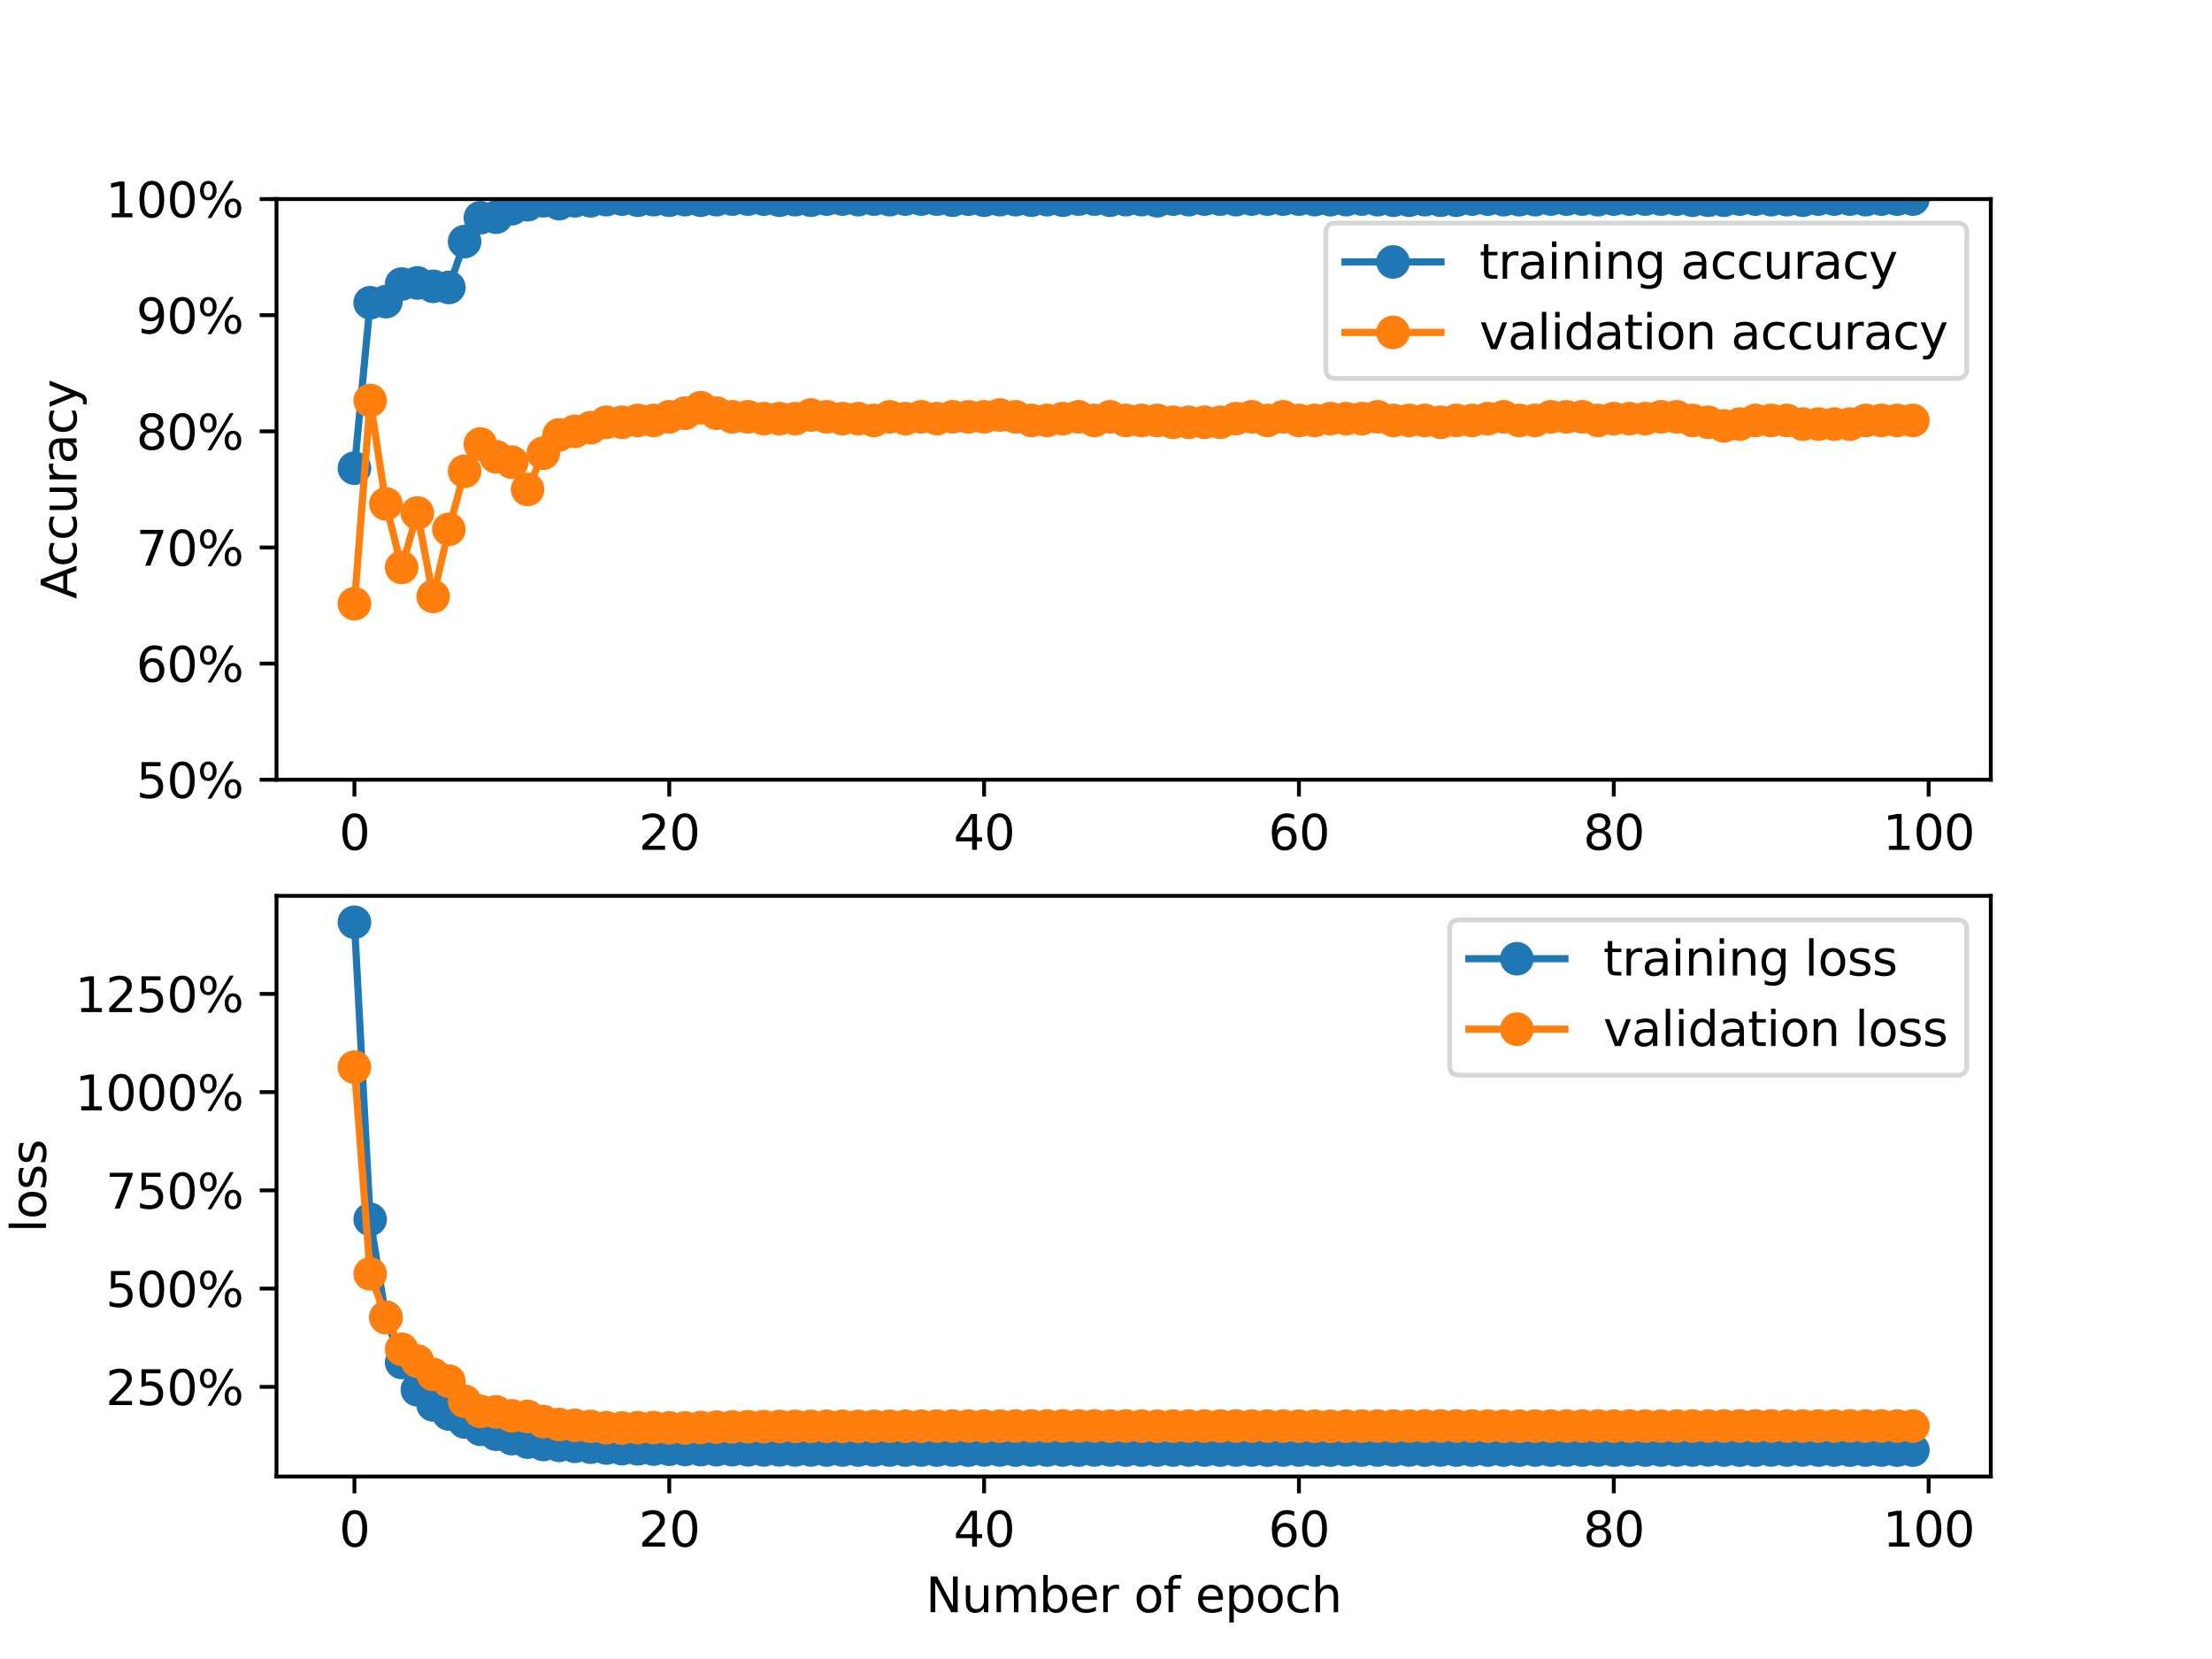 <?xml version="1.0" encoding="utf-8" standalone="no"?>
<!DOCTYPE svg PUBLIC "-//W3C//DTD SVG 1.1//EN"
  "http://www.w3.org/Graphics/SVG/1.1/DTD/svg11.dtd">
<svg xmlns:xlink="http://www.w3.org/1999/xlink" width="460.8pt" height="345.6pt" viewBox="0 0 460.8 345.6" xmlns="http://www.w3.org/2000/svg" version="1.1">
 <defs>
  <style type="text/css">*{stroke-linejoin: round; stroke-linecap: butt}</style>
 </defs>
 <g id="figure_1">
  <g id="patch_1">
   <path d="M 0 345.6 
L 460.8 345.6 
L 460.8 0 
L 0 0 
z
" style="fill: #ffffff"/>
  </g>
  <g id="axes_1">
   <g id="patch_2">
    <path d="M 57.6 162.432 
L 414.72 162.432 
L 414.72 41.472 
L 57.6 41.472 
z
" style="fill: #ffffff"/>
   </g>
   <g id="matplotlib.axis_1">
    <g id="xtick_1">
     <g id="line2d_1">
      <defs>
       <path id="m0bb13b8dee" d="M 0 0 
L 0 3.5 
" style="stroke: #000000; stroke-width: 0.8"/>
      </defs>
      <g>
       <use xlink:href="#m0bb13b8dee" x="73.833" y="162.432" style="stroke: #000000; stroke-width: 0.8"/>
      </g>
     </g>
     <g id="text_1">
      <!-- 0 -->
      <g transform="translate(70.651 177.03) scale(0.1 -0.1)">
       <defs>
        <path id="DejaVuSans-30" d="M 2034 4250 
Q 1547 4250 1301 3770 
Q 1056 3291 1056 2328 
Q 1056 1369 1301 889 
Q 1547 409 2034 409 
Q 2525 409 2770 889 
Q 3016 1369 3016 2328 
Q 3016 3291 2770 3770 
Q 2525 4250 2034 4250 
z
M 2034 4750 
Q 2819 4750 3233 4129 
Q 3647 3509 3647 2328 
Q 3647 1150 3233 529 
Q 2819 -91 2034 -91 
Q 1250 -91 836 529 
Q 422 1150 422 2328 
Q 422 3509 836 4129 
Q 1250 4750 2034 4750 
z
" transform="scale(0.016)"/>
       </defs>
       <use xlink:href="#DejaVuSans-30"/>
      </g>
     </g>
    </g>
    <g id="xtick_2">
     <g id="line2d_2">
      <g>
       <use xlink:href="#m0bb13b8dee" x="139.42" y="162.432" style="stroke: #000000; stroke-width: 0.8"/>
      </g>
     </g>
     <g id="text_2">
      <!-- 20 -->
      <g transform="translate(133.057 177.03) scale(0.1 -0.1)">
       <defs>
        <path id="DejaVuSans-32" d="M 1228 531 
L 3431 531 
L 3431 0 
L 469 0 
L 469 531 
Q 828 903 1448 1529 
Q 2069 2156 2228 2338 
Q 2531 2678 2651 2914 
Q 2772 3150 2772 3378 
Q 2772 3750 2511 3984 
Q 2250 4219 1831 4219 
Q 1534 4219 1204 4116 
Q 875 4013 500 3803 
L 500 4441 
Q 881 4594 1212 4672 
Q 1544 4750 1819 4750 
Q 2544 4750 2975 4387 
Q 3406 4025 3406 3419 
Q 3406 3131 3298 2873 
Q 3191 2616 2906 2266 
Q 2828 2175 2409 1742 
Q 1991 1309 1228 531 
z
" transform="scale(0.016)"/>
       </defs>
       <use xlink:href="#DejaVuSans-32"/>
       <use xlink:href="#DejaVuSans-30" x="63.623"/>
      </g>
     </g>
    </g>
    <g id="xtick_3">
     <g id="line2d_3">
      <g>
       <use xlink:href="#m0bb13b8dee" x="205.006" y="162.432" style="stroke: #000000; stroke-width: 0.8"/>
      </g>
     </g>
     <g id="text_3">
      <!-- 40 -->
      <g transform="translate(198.644 177.03) scale(0.1 -0.1)">
       <defs>
        <path id="DejaVuSans-34" d="M 2419 4116 
L 825 1625 
L 2419 1625 
L 2419 4116 
z
M 2253 4666 
L 3047 4666 
L 3047 1625 
L 3713 1625 
L 3713 1100 
L 3047 1100 
L 3047 0 
L 2419 0 
L 2419 1100 
L 313 1100 
L 313 1709 
L 2253 4666 
z
" transform="scale(0.016)"/>
       </defs>
       <use xlink:href="#DejaVuSans-34"/>
       <use xlink:href="#DejaVuSans-30" x="63.623"/>
      </g>
     </g>
    </g>
    <g id="xtick_4">
     <g id="line2d_4">
      <g>
       <use xlink:href="#m0bb13b8dee" x="270.593" y="162.432" style="stroke: #000000; stroke-width: 0.8"/>
      </g>
     </g>
     <g id="text_4">
      <!-- 60 -->
      <g transform="translate(264.231 177.03) scale(0.1 -0.1)">
       <defs>
        <path id="DejaVuSans-36" d="M 2113 2584 
Q 1688 2584 1439 2293 
Q 1191 2003 1191 1497 
Q 1191 994 1439 701 
Q 1688 409 2113 409 
Q 2538 409 2786 701 
Q 3034 994 3034 1497 
Q 3034 2003 2786 2293 
Q 2538 2584 2113 2584 
z
M 3366 4563 
L 3366 3988 
Q 3128 4100 2886 4159 
Q 2644 4219 2406 4219 
Q 1781 4219 1451 3797 
Q 1122 3375 1075 2522 
Q 1259 2794 1537 2939 
Q 1816 3084 2150 3084 
Q 2853 3084 3261 2657 
Q 3669 2231 3669 1497 
Q 3669 778 3244 343 
Q 2819 -91 2113 -91 
Q 1303 -91 875 529 
Q 447 1150 447 2328 
Q 447 3434 972 4092 
Q 1497 4750 2381 4750 
Q 2619 4750 2861 4703 
Q 3103 4656 3366 4563 
z
" transform="scale(0.016)"/>
       </defs>
       <use xlink:href="#DejaVuSans-36"/>
       <use xlink:href="#DejaVuSans-30" x="63.623"/>
      </g>
     </g>
    </g>
    <g id="xtick_5">
     <g id="line2d_5">
      <g>
       <use xlink:href="#m0bb13b8dee" x="336.18" y="162.432" style="stroke: #000000; stroke-width: 0.8"/>
      </g>
     </g>
     <g id="text_5">
      <!-- 80 -->
      <g transform="translate(329.817 177.03) scale(0.1 -0.1)">
       <defs>
        <path id="DejaVuSans-38" d="M 2034 2216 
Q 1584 2216 1326 1975 
Q 1069 1734 1069 1313 
Q 1069 891 1326 650 
Q 1584 409 2034 409 
Q 2484 409 2743 651 
Q 3003 894 3003 1313 
Q 3003 1734 2745 1975 
Q 2488 2216 2034 2216 
z
M 1403 2484 
Q 997 2584 770 2862 
Q 544 3141 544 3541 
Q 544 4100 942 4425 
Q 1341 4750 2034 4750 
Q 2731 4750 3128 4425 
Q 3525 4100 3525 3541 
Q 3525 3141 3298 2862 
Q 3072 2584 2669 2484 
Q 3125 2378 3379 2068 
Q 3634 1759 3634 1313 
Q 3634 634 3220 271 
Q 2806 -91 2034 -91 
Q 1263 -91 848 271 
Q 434 634 434 1313 
Q 434 1759 690 2068 
Q 947 2378 1403 2484 
z
M 1172 3481 
Q 1172 3119 1398 2916 
Q 1625 2713 2034 2713 
Q 2441 2713 2670 2916 
Q 2900 3119 2900 3481 
Q 2900 3844 2670 4047 
Q 2441 4250 2034 4250 
Q 1625 4250 1398 4047 
Q 1172 3844 1172 3481 
z
" transform="scale(0.016)"/>
       </defs>
       <use xlink:href="#DejaVuSans-38"/>
       <use xlink:href="#DejaVuSans-30" x="63.623"/>
      </g>
     </g>
    </g>
    <g id="xtick_6">
     <g id="line2d_6">
      <g>
       <use xlink:href="#m0bb13b8dee" x="401.767" y="162.432" style="stroke: #000000; stroke-width: 0.8"/>
      </g>
     </g>
     <g id="text_6">
      <!-- 100 -->
      <g transform="translate(392.223 177.03) scale(0.1 -0.1)">
       <defs>
        <path id="DejaVuSans-31" d="M 794 531 
L 1825 531 
L 1825 4091 
L 703 3866 
L 703 4441 
L 1819 4666 
L 2450 4666 
L 2450 531 
L 3481 531 
L 3481 0 
L 794 0 
L 794 531 
z
" transform="scale(0.016)"/>
       </defs>
       <use xlink:href="#DejaVuSans-31"/>
       <use xlink:href="#DejaVuSans-30" x="63.623"/>
       <use xlink:href="#DejaVuSans-30" x="127.246"/>
      </g>
     </g>
    </g>
   </g>
   <g id="matplotlib.axis_2">
    <g id="ytick_1">
     <g id="line2d_7">
      <defs>
       <path id="m76ba292b96" d="M 0 0 
L -3.5 0 
" style="stroke: #000000; stroke-width: 0.8"/>
      </defs>
      <g>
       <use xlink:href="#m76ba292b96" x="57.6" y="162.432" style="stroke: #000000; stroke-width: 0.8"/>
      </g>
     </g>
     <g id="text_7">
      <!-- 50% -->
      <g transform="translate(28.373 166.231) scale(0.1 -0.1)">
       <defs>
        <path id="DejaVuSans-35" d="M 691 4666 
L 3169 4666 
L 3169 4134 
L 1269 4134 
L 1269 2991 
Q 1406 3038 1543 3061 
Q 1681 3084 1819 3084 
Q 2600 3084 3056 2656 
Q 3513 2228 3513 1497 
Q 3513 744 3044 326 
Q 2575 -91 1722 -91 
Q 1428 -91 1123 -41 
Q 819 9 494 109 
L 494 744 
Q 775 591 1075 516 
Q 1375 441 1709 441 
Q 2250 441 2565 725 
Q 2881 1009 2881 1497 
Q 2881 1984 2565 2268 
Q 2250 2553 1709 2553 
Q 1456 2553 1204 2497 
Q 953 2441 691 2322 
L 691 4666 
z
" transform="scale(0.016)"/>
        <path id="DejaVuSans-25" d="M 4653 2053 
Q 4381 2053 4226 1822 
Q 4072 1591 4072 1178 
Q 4072 772 4226 539 
Q 4381 306 4653 306 
Q 4919 306 5073 539 
Q 5228 772 5228 1178 
Q 5228 1588 5073 1820 
Q 4919 2053 4653 2053 
z
M 4653 2450 
Q 5147 2450 5437 2106 
Q 5728 1763 5728 1178 
Q 5728 594 5436 251 
Q 5144 -91 4653 -91 
Q 4153 -91 3862 251 
Q 3572 594 3572 1178 
Q 3572 1766 3864 2108 
Q 4156 2450 4653 2450 
z
M 1428 4353 
Q 1159 4353 1004 4120 
Q 850 3888 850 3481 
Q 850 3069 1003 2837 
Q 1156 2606 1428 2606 
Q 1700 2606 1854 2837 
Q 2009 3069 2009 3481 
Q 2009 3884 1853 4118 
Q 1697 4353 1428 4353 
z
M 4250 4750 
L 4750 4750 
L 1831 -91 
L 1331 -91 
L 4250 4750 
z
M 1428 4750 
Q 1922 4750 2215 4408 
Q 2509 4066 2509 3481 
Q 2509 2891 2217 2550 
Q 1925 2209 1428 2209 
Q 931 2209 642 2551 
Q 353 2894 353 3481 
Q 353 4063 643 4406 
Q 934 4750 1428 4750 
z
" transform="scale(0.016)"/>
       </defs>
       <use xlink:href="#DejaVuSans-35"/>
       <use xlink:href="#DejaVuSans-30" x="63.623"/>
       <use xlink:href="#DejaVuSans-25" x="127.246"/>
      </g>
     </g>
    </g>
    <g id="ytick_2">
     <g id="line2d_8">
      <g>
       <use xlink:href="#m76ba292b96" x="57.6" y="138.24" style="stroke: #000000; stroke-width: 0.8"/>
      </g>
     </g>
     <g id="text_8">
      <!-- 60% -->
      <g transform="translate(28.373 142.039) scale(0.1 -0.1)">
       <use xlink:href="#DejaVuSans-36"/>
       <use xlink:href="#DejaVuSans-30" x="63.623"/>
       <use xlink:href="#DejaVuSans-25" x="127.246"/>
      </g>
     </g>
    </g>
    <g id="ytick_3">
     <g id="line2d_9">
      <g>
       <use xlink:href="#m76ba292b96" x="57.6" y="114.048" style="stroke: #000000; stroke-width: 0.8"/>
      </g>
     </g>
     <g id="text_9">
      <!-- 70% -->
      <g transform="translate(28.373 117.847) scale(0.1 -0.1)">
       <defs>
        <path id="DejaVuSans-37" d="M 525 4666 
L 3525 4666 
L 3525 4397 
L 1831 0 
L 1172 0 
L 2766 4134 
L 525 4134 
L 525 4666 
z
" transform="scale(0.016)"/>
       </defs>
       <use xlink:href="#DejaVuSans-37"/>
       <use xlink:href="#DejaVuSans-30" x="63.623"/>
       <use xlink:href="#DejaVuSans-25" x="127.246"/>
      </g>
     </g>
    </g>
    <g id="ytick_4">
     <g id="line2d_10">
      <g>
       <use xlink:href="#m76ba292b96" x="57.6" y="89.856" style="stroke: #000000; stroke-width: 0.8"/>
      </g>
     </g>
     <g id="text_10">
      <!-- 80% -->
      <g transform="translate(28.373 93.655) scale(0.1 -0.1)">
       <use xlink:href="#DejaVuSans-38"/>
       <use xlink:href="#DejaVuSans-30" x="63.623"/>
       <use xlink:href="#DejaVuSans-25" x="127.246"/>
      </g>
     </g>
    </g>
    <g id="ytick_5">
     <g id="line2d_11">
      <g>
       <use xlink:href="#m76ba292b96" x="57.6" y="65.664" style="stroke: #000000; stroke-width: 0.8"/>
      </g>
     </g>
     <g id="text_11">
      <!-- 90% -->
      <g transform="translate(28.373 69.463) scale(0.1 -0.1)">
       <defs>
        <path id="DejaVuSans-39" d="M 703 97 
L 703 672 
Q 941 559 1184 500 
Q 1428 441 1663 441 
Q 2288 441 2617 861 
Q 2947 1281 2994 2138 
Q 2813 1869 2534 1725 
Q 2256 1581 1919 1581 
Q 1219 1581 811 2004 
Q 403 2428 403 3163 
Q 403 3881 828 4315 
Q 1253 4750 1959 4750 
Q 2769 4750 3195 4129 
Q 3622 3509 3622 2328 
Q 3622 1225 3098 567 
Q 2575 -91 1691 -91 
Q 1453 -91 1209 -44 
Q 966 3 703 97 
z
M 1959 2075 
Q 2384 2075 2632 2365 
Q 2881 2656 2881 3163 
Q 2881 3666 2632 3958 
Q 2384 4250 1959 4250 
Q 1534 4250 1286 3958 
Q 1038 3666 1038 3163 
Q 1038 2656 1286 2365 
Q 1534 2075 1959 2075 
z
" transform="scale(0.016)"/>
       </defs>
       <use xlink:href="#DejaVuSans-39"/>
       <use xlink:href="#DejaVuSans-30" x="63.623"/>
       <use xlink:href="#DejaVuSans-25" x="127.246"/>
      </g>
     </g>
    </g>
    <g id="ytick_6">
     <g id="line2d_12">
      <g>
       <use xlink:href="#m76ba292b96" x="57.6" y="41.472" style="stroke: #000000; stroke-width: 0.8"/>
      </g>
     </g>
     <g id="text_12">
      <!-- 100% -->
      <g transform="translate(22.011 45.271) scale(0.1 -0.1)">
       <use xlink:href="#DejaVuSans-31"/>
       <use xlink:href="#DejaVuSans-30" x="63.623"/>
       <use xlink:href="#DejaVuSans-30" x="127.246"/>
       <use xlink:href="#DejaVuSans-25" x="190.869"/>
      </g>
     </g>
    </g>
    <g id="text_13">
     <!-- Accuracy -->
     <g transform="translate(15.931 124.78) rotate(-90) scale(0.1 -0.1)">
      <defs>
       <path id="DejaVuSans-41" d="M 2188 4044 
L 1331 1722 
L 3047 1722 
L 2188 4044 
z
M 1831 4666 
L 2547 4666 
L 4325 0 
L 3669 0 
L 3244 1197 
L 1141 1197 
L 716 0 
L 50 0 
L 1831 4666 
z
" transform="scale(0.016)"/>
       <path id="DejaVuSans-63" d="M 3122 3366 
L 3122 2828 
Q 2878 2963 2633 3030 
Q 2388 3097 2138 3097 
Q 1578 3097 1268 2742 
Q 959 2388 959 1747 
Q 959 1106 1268 751 
Q 1578 397 2138 397 
Q 2388 397 2633 464 
Q 2878 531 3122 666 
L 3122 134 
Q 2881 22 2623 -34 
Q 2366 -91 2075 -91 
Q 1284 -91 818 406 
Q 353 903 353 1747 
Q 353 2603 823 3093 
Q 1294 3584 2113 3584 
Q 2378 3584 2631 3529 
Q 2884 3475 3122 3366 
z
" transform="scale(0.016)"/>
       <path id="DejaVuSans-75" d="M 544 1381 
L 544 3500 
L 1119 3500 
L 1119 1403 
Q 1119 906 1312 657 
Q 1506 409 1894 409 
Q 2359 409 2629 706 
Q 2900 1003 2900 1516 
L 2900 3500 
L 3475 3500 
L 3475 0 
L 2900 0 
L 2900 538 
Q 2691 219 2414 64 
Q 2138 -91 1772 -91 
Q 1169 -91 856 284 
Q 544 659 544 1381 
z
M 1991 3584 
L 1991 3584 
z
" transform="scale(0.016)"/>
       <path id="DejaVuSans-72" d="M 2631 2963 
Q 2534 3019 2420 3045 
Q 2306 3072 2169 3072 
Q 1681 3072 1420 2755 
Q 1159 2438 1159 1844 
L 1159 0 
L 581 0 
L 581 3500 
L 1159 3500 
L 1159 2956 
Q 1341 3275 1631 3429 
Q 1922 3584 2338 3584 
Q 2397 3584 2469 3576 
Q 2541 3569 2628 3553 
L 2631 2963 
z
" transform="scale(0.016)"/>
       <path id="DejaVuSans-61" d="M 2194 1759 
Q 1497 1759 1228 1600 
Q 959 1441 959 1056 
Q 959 750 1161 570 
Q 1363 391 1709 391 
Q 2188 391 2477 730 
Q 2766 1069 2766 1631 
L 2766 1759 
L 2194 1759 
z
M 3341 1997 
L 3341 0 
L 2766 0 
L 2766 531 
Q 2569 213 2275 61 
Q 1981 -91 1556 -91 
Q 1019 -91 701 211 
Q 384 513 384 1019 
Q 384 1609 779 1909 
Q 1175 2209 1959 2209 
L 2766 2209 
L 2766 2266 
Q 2766 2663 2505 2880 
Q 2244 3097 1772 3097 
Q 1472 3097 1187 3025 
Q 903 2953 641 2809 
L 641 3341 
Q 956 3463 1253 3523 
Q 1550 3584 1831 3584 
Q 2591 3584 2966 3190 
Q 3341 2797 3341 1997 
z
" transform="scale(0.016)"/>
       <path id="DejaVuSans-79" d="M 2059 -325 
Q 1816 -950 1584 -1140 
Q 1353 -1331 966 -1331 
L 506 -1331 
L 506 -850 
L 844 -850 
Q 1081 -850 1212 -737 
Q 1344 -625 1503 -206 
L 1606 56 
L 191 3500 
L 800 3500 
L 1894 763 
L 2988 3500 
L 3597 3500 
L 2059 -325 
z
" transform="scale(0.016)"/>
      </defs>
      <use xlink:href="#DejaVuSans-41"/>
      <use xlink:href="#DejaVuSans-63" x="66.658"/>
      <use xlink:href="#DejaVuSans-63" x="121.639"/>
      <use xlink:href="#DejaVuSans-75" x="176.619"/>
      <use xlink:href="#DejaVuSans-72" x="239.998"/>
      <use xlink:href="#DejaVuSans-61" x="281.111"/>
      <use xlink:href="#DejaVuSans-63" x="342.391"/>
      <use xlink:href="#DejaVuSans-79" x="397.371"/>
     </g>
    </g>
   </g>
   <g id="line2d_13">
    <path d="M 73.833 97.527 
L 77.112 63.068 
L 80.391 62.832 
L 83.671 59.173 
L 86.95 58.937 
L 90.229 59.645 
L 93.509 59.882 
L 96.788 50.323 
L 100.067 45.366 
L 103.347 45.248 
L 106.626 43.478 
L 109.905 42.652 
L 113.185 41.826 
L 116.464 42.416 
L 119.743 41.826 
L 123.023 41.826 
L 126.302 41.587 
L 129.581 41.472 
L 132.861 41.708 
L 136.14 41.59 
L 139.42 41.708 
L 142.699 41.59 
L 145.978 41.708 
L 149.258 41.59 
L 152.537 41.472 
L 155.816 41.472 
L 159.096 41.472 
L 162.375 41.708 
L 165.654 41.59 
L 168.934 41.708 
L 172.213 41.472 
L 175.492 41.472 
L 178.772 41.59 
L 182.051 41.472 
L 185.33 41.59 
L 188.61 41.472 
L 191.889 41.472 
L 195.168 41.472 
L 198.448 41.708 
L 201.727 41.472 
L 205.006 41.708 
L 208.286 41.59 
L 211.565 41.59 
L 214.844 41.708 
L 218.124 41.59 
L 221.403 41.708 
L 224.682 41.472 
L 227.962 41.472 
L 231.241 41.708 
L 234.52 41.59 
L 237.8 41.59 
L 241.079 41.826 
L 244.358 41.472 
L 247.638 41.59 
L 250.917 41.472 
L 254.196 41.472 
L 257.476 41.59 
L 260.755 41.472 
L 264.034 41.472 
L 267.314 41.472 
L 270.593 41.472 
L 273.872 41.59 
L 277.152 41.59 
L 280.431 41.59 
L 283.71 41.472 
L 286.99 41.59 
L 290.269 41.708 
L 293.548 41.708 
L 296.828 41.59 
L 300.107 41.708 
L 303.386 41.708 
L 306.666 41.472 
L 309.945 41.472 
L 313.224 41.59 
L 316.504 41.59 
L 319.783 41.59 
L 323.062 41.472 
L 326.342 41.472 
L 329.621 41.472 
L 332.9 41.59 
L 336.18 41.472 
L 339.459 41.472 
L 342.739 41.472 
L 346.018 41.472 
L 349.297 41.472 
L 352.577 41.708 
L 355.856 41.708 
L 359.135 41.708 
L 362.415 41.472 
L 365.694 41.472 
L 368.973 41.59 
L 372.253 41.59 
L 375.532 41.708 
L 378.811 41.472 
L 382.091 41.472 
L 385.37 41.472 
L 388.649 41.59 
L 391.929 41.472 
L 395.208 41.472 
L 398.487 41.472 
" clip-path="url(#p6dddab698e)" style="fill: none; stroke: #1f77b4; stroke-width: 1.5; stroke-linecap: square"/>
    <defs>
     <path id="m98b521b280" d="M 0 3 
C 0.796 3 1.559 2.684 2.121 2.121 
C 2.684 1.559 3 0.796 3 0 
C 3 -0.796 2.684 -1.559 2.121 -2.121 
C 1.559 -2.684 0.796 -3 0 -3 
C -0.796 -3 -1.559 -2.684 -2.121 -2.121 
C -2.684 -1.559 -3 -0.796 -3 0 
C -3 0.796 -2.684 1.559 -2.121 2.121 
C -1.559 2.684 -0.796 3 0 3 
z
" style="stroke: #1f77b4"/>
    </defs>
    <g clip-path="url(#p6dddab698e)">
     <use xlink:href="#m98b521b280" x="73.833" y="97.527" style="fill: #1f77b4; stroke: #1f77b4"/>
     <use xlink:href="#m98b521b280" x="77.112" y="63.068" style="fill: #1f77b4; stroke: #1f77b4"/>
     <use xlink:href="#m98b521b280" x="80.391" y="62.832" style="fill: #1f77b4; stroke: #1f77b4"/>
     <use xlink:href="#m98b521b280" x="83.671" y="59.173" style="fill: #1f77b4; stroke: #1f77b4"/>
     <use xlink:href="#m98b521b280" x="86.95" y="58.937" style="fill: #1f77b4; stroke: #1f77b4"/>
     <use xlink:href="#m98b521b280" x="90.229" y="59.645" style="fill: #1f77b4; stroke: #1f77b4"/>
     <use xlink:href="#m98b521b280" x="93.509" y="59.882" style="fill: #1f77b4; stroke: #1f77b4"/>
     <use xlink:href="#m98b521b280" x="96.788" y="50.323" style="fill: #1f77b4; stroke: #1f77b4"/>
     <use xlink:href="#m98b521b280" x="100.067" y="45.366" style="fill: #1f77b4; stroke: #1f77b4"/>
     <use xlink:href="#m98b521b280" x="103.347" y="45.248" style="fill: #1f77b4; stroke: #1f77b4"/>
     <use xlink:href="#m98b521b280" x="106.626" y="43.478" style="fill: #1f77b4; stroke: #1f77b4"/>
     <use xlink:href="#m98b521b280" x="109.905" y="42.652" style="fill: #1f77b4; stroke: #1f77b4"/>
     <use xlink:href="#m98b521b280" x="113.185" y="41.826" style="fill: #1f77b4; stroke: #1f77b4"/>
     <use xlink:href="#m98b521b280" x="116.464" y="42.416" style="fill: #1f77b4; stroke: #1f77b4"/>
     <use xlink:href="#m98b521b280" x="119.743" y="41.826" style="fill: #1f77b4; stroke: #1f77b4"/>
     <use xlink:href="#m98b521b280" x="123.023" y="41.826" style="fill: #1f77b4; stroke: #1f77b4"/>
     <use xlink:href="#m98b521b280" x="126.302" y="41.587" style="fill: #1f77b4; stroke: #1f77b4"/>
     <use xlink:href="#m98b521b280" x="129.581" y="41.472" style="fill: #1f77b4; stroke: #1f77b4"/>
     <use xlink:href="#m98b521b280" x="132.861" y="41.708" style="fill: #1f77b4; stroke: #1f77b4"/>
     <use xlink:href="#m98b521b280" x="136.14" y="41.59" style="fill: #1f77b4; stroke: #1f77b4"/>
     <use xlink:href="#m98b521b280" x="139.42" y="41.708" style="fill: #1f77b4; stroke: #1f77b4"/>
     <use xlink:href="#m98b521b280" x="142.699" y="41.59" style="fill: #1f77b4; stroke: #1f77b4"/>
     <use xlink:href="#m98b521b280" x="145.978" y="41.708" style="fill: #1f77b4; stroke: #1f77b4"/>
     <use xlink:href="#m98b521b280" x="149.258" y="41.59" style="fill: #1f77b4; stroke: #1f77b4"/>
     <use xlink:href="#m98b521b280" x="152.537" y="41.472" style="fill: #1f77b4; stroke: #1f77b4"/>
     <use xlink:href="#m98b521b280" x="155.816" y="41.472" style="fill: #1f77b4; stroke: #1f77b4"/>
     <use xlink:href="#m98b521b280" x="159.096" y="41.472" style="fill: #1f77b4; stroke: #1f77b4"/>
     <use xlink:href="#m98b521b280" x="162.375" y="41.708" style="fill: #1f77b4; stroke: #1f77b4"/>
     <use xlink:href="#m98b521b280" x="165.654" y="41.59" style="fill: #1f77b4; stroke: #1f77b4"/>
     <use xlink:href="#m98b521b280" x="168.934" y="41.708" style="fill: #1f77b4; stroke: #1f77b4"/>
     <use xlink:href="#m98b521b280" x="172.213" y="41.472" style="fill: #1f77b4; stroke: #1f77b4"/>
     <use xlink:href="#m98b521b280" x="175.492" y="41.472" style="fill: #1f77b4; stroke: #1f77b4"/>
     <use xlink:href="#m98b521b280" x="178.772" y="41.59" style="fill: #1f77b4; stroke: #1f77b4"/>
     <use xlink:href="#m98b521b280" x="182.051" y="41.472" style="fill: #1f77b4; stroke: #1f77b4"/>
     <use xlink:href="#m98b521b280" x="185.33" y="41.59" style="fill: #1f77b4; stroke: #1f77b4"/>
     <use xlink:href="#m98b521b280" x="188.61" y="41.472" style="fill: #1f77b4; stroke: #1f77b4"/>
     <use xlink:href="#m98b521b280" x="191.889" y="41.472" style="fill: #1f77b4; stroke: #1f77b4"/>
     <use xlink:href="#m98b521b280" x="195.168" y="41.472" style="fill: #1f77b4; stroke: #1f77b4"/>
     <use xlink:href="#m98b521b280" x="198.448" y="41.708" style="fill: #1f77b4; stroke: #1f77b4"/>
     <use xlink:href="#m98b521b280" x="201.727" y="41.472" style="fill: #1f77b4; stroke: #1f77b4"/>
     <use xlink:href="#m98b521b280" x="205.006" y="41.708" style="fill: #1f77b4; stroke: #1f77b4"/>
     <use xlink:href="#m98b521b280" x="208.286" y="41.59" style="fill: #1f77b4; stroke: #1f77b4"/>
     <use xlink:href="#m98b521b280" x="211.565" y="41.59" style="fill: #1f77b4; stroke: #1f77b4"/>
     <use xlink:href="#m98b521b280" x="214.844" y="41.708" style="fill: #1f77b4; stroke: #1f77b4"/>
     <use xlink:href="#m98b521b280" x="218.124" y="41.59" style="fill: #1f77b4; stroke: #1f77b4"/>
     <use xlink:href="#m98b521b280" x="221.403" y="41.708" style="fill: #1f77b4; stroke: #1f77b4"/>
     <use xlink:href="#m98b521b280" x="224.682" y="41.472" style="fill: #1f77b4; stroke: #1f77b4"/>
     <use xlink:href="#m98b521b280" x="227.962" y="41.472" style="fill: #1f77b4; stroke: #1f77b4"/>
     <use xlink:href="#m98b521b280" x="231.241" y="41.708" style="fill: #1f77b4; stroke: #1f77b4"/>
     <use xlink:href="#m98b521b280" x="234.52" y="41.59" style="fill: #1f77b4; stroke: #1f77b4"/>
     <use xlink:href="#m98b521b280" x="237.8" y="41.59" style="fill: #1f77b4; stroke: #1f77b4"/>
     <use xlink:href="#m98b521b280" x="241.079" y="41.826" style="fill: #1f77b4; stroke: #1f77b4"/>
     <use xlink:href="#m98b521b280" x="244.358" y="41.472" style="fill: #1f77b4; stroke: #1f77b4"/>
     <use xlink:href="#m98b521b280" x="247.638" y="41.59" style="fill: #1f77b4; stroke: #1f77b4"/>
     <use xlink:href="#m98b521b280" x="250.917" y="41.472" style="fill: #1f77b4; stroke: #1f77b4"/>
     <use xlink:href="#m98b521b280" x="254.196" y="41.472" style="fill: #1f77b4; stroke: #1f77b4"/>
     <use xlink:href="#m98b521b280" x="257.476" y="41.59" style="fill: #1f77b4; stroke: #1f77b4"/>
     <use xlink:href="#m98b521b280" x="260.755" y="41.472" style="fill: #1f77b4; stroke: #1f77b4"/>
     <use xlink:href="#m98b521b280" x="264.034" y="41.472" style="fill: #1f77b4; stroke: #1f77b4"/>
     <use xlink:href="#m98b521b280" x="267.314" y="41.472" style="fill: #1f77b4; stroke: #1f77b4"/>
     <use xlink:href="#m98b521b280" x="270.593" y="41.472" style="fill: #1f77b4; stroke: #1f77b4"/>
     <use xlink:href="#m98b521b280" x="273.872" y="41.59" style="fill: #1f77b4; stroke: #1f77b4"/>
     <use xlink:href="#m98b521b280" x="277.152" y="41.59" style="fill: #1f77b4; stroke: #1f77b4"/>
     <use xlink:href="#m98b521b280" x="280.431" y="41.59" style="fill: #1f77b4; stroke: #1f77b4"/>
     <use xlink:href="#m98b521b280" x="283.71" y="41.472" style="fill: #1f77b4; stroke: #1f77b4"/>
     <use xlink:href="#m98b521b280" x="286.99" y="41.59" style="fill: #1f77b4; stroke: #1f77b4"/>
     <use xlink:href="#m98b521b280" x="290.269" y="41.708" style="fill: #1f77b4; stroke: #1f77b4"/>
     <use xlink:href="#m98b521b280" x="293.548" y="41.708" style="fill: #1f77b4; stroke: #1f77b4"/>
     <use xlink:href="#m98b521b280" x="296.828" y="41.59" style="fill: #1f77b4; stroke: #1f77b4"/>
     <use xlink:href="#m98b521b280" x="300.107" y="41.708" style="fill: #1f77b4; stroke: #1f77b4"/>
     <use xlink:href="#m98b521b280" x="303.386" y="41.708" style="fill: #1f77b4; stroke: #1f77b4"/>
     <use xlink:href="#m98b521b280" x="306.666" y="41.472" style="fill: #1f77b4; stroke: #1f77b4"/>
     <use xlink:href="#m98b521b280" x="309.945" y="41.472" style="fill: #1f77b4; stroke: #1f77b4"/>
     <use xlink:href="#m98b521b280" x="313.224" y="41.59" style="fill: #1f77b4; stroke: #1f77b4"/>
     <use xlink:href="#m98b521b280" x="316.504" y="41.59" style="fill: #1f77b4; stroke: #1f77b4"/>
     <use xlink:href="#m98b521b280" x="319.783" y="41.59" style="fill: #1f77b4; stroke: #1f77b4"/>
     <use xlink:href="#m98b521b280" x="323.062" y="41.472" style="fill: #1f77b4; stroke: #1f77b4"/>
     <use xlink:href="#m98b521b280" x="326.342" y="41.472" style="fill: #1f77b4; stroke: #1f77b4"/>
     <use xlink:href="#m98b521b280" x="329.621" y="41.472" style="fill: #1f77b4; stroke: #1f77b4"/>
     <use xlink:href="#m98b521b280" x="332.9" y="41.59" style="fill: #1f77b4; stroke: #1f77b4"/>
     <use xlink:href="#m98b521b280" x="336.18" y="41.472" style="fill: #1f77b4; stroke: #1f77b4"/>
     <use xlink:href="#m98b521b280" x="339.459" y="41.472" style="fill: #1f77b4; stroke: #1f77b4"/>
     <use xlink:href="#m98b521b280" x="342.739" y="41.472" style="fill: #1f77b4; stroke: #1f77b4"/>
     <use xlink:href="#m98b521b280" x="346.018" y="41.472" style="fill: #1f77b4; stroke: #1f77b4"/>
     <use xlink:href="#m98b521b280" x="349.297" y="41.472" style="fill: #1f77b4; stroke: #1f77b4"/>
     <use xlink:href="#m98b521b280" x="352.577" y="41.708" style="fill: #1f77b4; stroke: #1f77b4"/>
     <use xlink:href="#m98b521b280" x="355.856" y="41.708" style="fill: #1f77b4; stroke: #1f77b4"/>
     <use xlink:href="#m98b521b280" x="359.135" y="41.708" style="fill: #1f77b4; stroke: #1f77b4"/>
     <use xlink:href="#m98b521b280" x="362.415" y="41.472" style="fill: #1f77b4; stroke: #1f77b4"/>
     <use xlink:href="#m98b521b280" x="365.694" y="41.472" style="fill: #1f77b4; stroke: #1f77b4"/>
     <use xlink:href="#m98b521b280" x="368.973" y="41.59" style="fill: #1f77b4; stroke: #1f77b4"/>
     <use xlink:href="#m98b521b280" x="372.253" y="41.59" style="fill: #1f77b4; stroke: #1f77b4"/>
     <use xlink:href="#m98b521b280" x="375.532" y="41.708" style="fill: #1f77b4; stroke: #1f77b4"/>
     <use xlink:href="#m98b521b280" x="378.811" y="41.472" style="fill: #1f77b4; stroke: #1f77b4"/>
     <use xlink:href="#m98b521b280" x="382.091" y="41.472" style="fill: #1f77b4; stroke: #1f77b4"/>
     <use xlink:href="#m98b521b280" x="385.37" y="41.472" style="fill: #1f77b4; stroke: #1f77b4"/>
     <use xlink:href="#m98b521b280" x="388.649" y="41.59" style="fill: #1f77b4; stroke: #1f77b4"/>
     <use xlink:href="#m98b521b280" x="391.929" y="41.472" style="fill: #1f77b4; stroke: #1f77b4"/>
     <use xlink:href="#m98b521b280" x="395.208" y="41.472" style="fill: #1f77b4; stroke: #1f77b4"/>
     <use xlink:href="#m98b521b280" x="398.487" y="41.472" style="fill: #1f77b4; stroke: #1f77b4"/>
    </g>
   </g>
   <g id="line2d_14">
    <path d="M 73.833 125.766 
L 77.112 83.43 
L 80.391 104.976 
L 83.671 118.206 
L 86.95 106.866 
L 90.229 124.254 
L 93.509 110.268 
L 96.788 98.172 
L 100.067 92.502 
L 103.347 95.148 
L 106.626 96.282 
L 109.905 101.952 
L 113.185 94.392 
L 116.464 90.612 
L 119.743 89.856 
L 123.023 89.1 
L 126.302 87.966 
L 129.581 87.966 
L 132.861 87.588 
L 136.14 87.588 
L 139.42 86.832 
L 142.699 86.076 
L 145.978 84.942 
L 149.258 86.076 
L 152.537 86.832 
L 155.816 86.832 
L 159.096 87.21 
L 162.375 87.21 
L 165.654 87.21 
L 168.934 86.454 
L 172.213 86.832 
L 175.492 87.21 
L 178.772 87.21 
L 182.051 87.588 
L 185.33 86.832 
L 188.61 87.21 
L 191.889 86.832 
L 195.168 87.21 
L 198.448 86.832 
L 201.727 86.832 
L 205.006 86.832 
L 208.286 86.454 
L 211.565 86.832 
L 214.844 87.588 
L 218.124 87.588 
L 221.403 87.21 
L 224.682 86.832 
L 227.962 87.588 
L 231.241 86.832 
L 234.52 87.588 
L 237.8 87.588 
L 241.079 87.588 
L 244.358 87.966 
L 247.638 87.966 
L 250.917 87.966 
L 254.196 87.966 
L 257.476 87.21 
L 260.755 86.832 
L 264.034 87.588 
L 267.314 86.832 
L 270.593 87.588 
L 273.872 87.588 
L 277.152 87.21 
L 280.431 87.21 
L 283.71 87.21 
L 286.99 86.832 
L 290.269 87.588 
L 293.548 87.588 
L 296.828 87.588 
L 300.107 87.966 
L 303.386 87.588 
L 306.666 87.588 
L 309.945 87.21 
L 313.224 86.832 
L 316.504 87.588 
L 319.783 87.588 
L 323.062 86.832 
L 326.342 86.832 
L 329.621 86.832 
L 332.9 87.588 
L 336.18 87.21 
L 339.459 87.21 
L 342.739 87.21 
L 346.018 86.832 
L 349.297 86.832 
L 352.577 87.588 
L 355.856 87.966 
L 359.135 88.722 
L 362.415 88.344 
L 365.694 87.588 
L 368.973 87.588 
L 372.253 87.588 
L 375.532 88.344 
L 378.811 88.344 
L 382.091 88.344 
L 385.37 88.344 
L 388.649 87.588 
L 391.929 87.588 
L 395.208 87.588 
L 398.487 87.588 
" clip-path="url(#p6dddab698e)" style="fill: none; stroke: #ff7f0e; stroke-width: 1.5; stroke-linecap: square"/>
    <defs>
     <path id="mfdf535febe" d="M 0 3 
C 0.796 3 1.559 2.684 2.121 2.121 
C 2.684 1.559 3 0.796 3 0 
C 3 -0.796 2.684 -1.559 2.121 -2.121 
C 1.559 -2.684 0.796 -3 0 -3 
C -0.796 -3 -1.559 -2.684 -2.121 -2.121 
C -2.684 -1.559 -3 -0.796 -3 0 
C -3 0.796 -2.684 1.559 -2.121 2.121 
C -1.559 2.684 -0.796 3 0 3 
z
" style="stroke: #ff7f0e"/>
    </defs>
    <g clip-path="url(#p6dddab698e)">
     <use xlink:href="#mfdf535febe" x="73.833" y="125.766" style="fill: #ff7f0e; stroke: #ff7f0e"/>
     <use xlink:href="#mfdf535febe" x="77.112" y="83.43" style="fill: #ff7f0e; stroke: #ff7f0e"/>
     <use xlink:href="#mfdf535febe" x="80.391" y="104.976" style="fill: #ff7f0e; stroke: #ff7f0e"/>
     <use xlink:href="#mfdf535febe" x="83.671" y="118.206" style="fill: #ff7f0e; stroke: #ff7f0e"/>
     <use xlink:href="#mfdf535febe" x="86.95" y="106.866" style="fill: #ff7f0e; stroke: #ff7f0e"/>
     <use xlink:href="#mfdf535febe" x="90.229" y="124.254" style="fill: #ff7f0e; stroke: #ff7f0e"/>
     <use xlink:href="#mfdf535febe" x="93.509" y="110.268" style="fill: #ff7f0e; stroke: #ff7f0e"/>
     <use xlink:href="#mfdf535febe" x="96.788" y="98.172" style="fill: #ff7f0e; stroke: #ff7f0e"/>
     <use xlink:href="#mfdf535febe" x="100.067" y="92.502" style="fill: #ff7f0e; stroke: #ff7f0e"/>
     <use xlink:href="#mfdf535febe" x="103.347" y="95.148" style="fill: #ff7f0e; stroke: #ff7f0e"/>
     <use xlink:href="#mfdf535febe" x="106.626" y="96.282" style="fill: #ff7f0e; stroke: #ff7f0e"/>
     <use xlink:href="#mfdf535febe" x="109.905" y="101.952" style="fill: #ff7f0e; stroke: #ff7f0e"/>
     <use xlink:href="#mfdf535febe" x="113.185" y="94.392" style="fill: #ff7f0e; stroke: #ff7f0e"/>
     <use xlink:href="#mfdf535febe" x="116.464" y="90.612" style="fill: #ff7f0e; stroke: #ff7f0e"/>
     <use xlink:href="#mfdf535febe" x="119.743" y="89.856" style="fill: #ff7f0e; stroke: #ff7f0e"/>
     <use xlink:href="#mfdf535febe" x="123.023" y="89.1" style="fill: #ff7f0e; stroke: #ff7f0e"/>
     <use xlink:href="#mfdf535febe" x="126.302" y="87.966" style="fill: #ff7f0e; stroke: #ff7f0e"/>
     <use xlink:href="#mfdf535febe" x="129.581" y="87.966" style="fill: #ff7f0e; stroke: #ff7f0e"/>
     <use xlink:href="#mfdf535febe" x="132.861" y="87.588" style="fill: #ff7f0e; stroke: #ff7f0e"/>
     <use xlink:href="#mfdf535febe" x="136.14" y="87.588" style="fill: #ff7f0e; stroke: #ff7f0e"/>
     <use xlink:href="#mfdf535febe" x="139.42" y="86.832" style="fill: #ff7f0e; stroke: #ff7f0e"/>
     <use xlink:href="#mfdf535febe" x="142.699" y="86.076" style="fill: #ff7f0e; stroke: #ff7f0e"/>
     <use xlink:href="#mfdf535febe" x="145.978" y="84.942" style="fill: #ff7f0e; stroke: #ff7f0e"/>
     <use xlink:href="#mfdf535febe" x="149.258" y="86.076" style="fill: #ff7f0e; stroke: #ff7f0e"/>
     <use xlink:href="#mfdf535febe" x="152.537" y="86.832" style="fill: #ff7f0e; stroke: #ff7f0e"/>
     <use xlink:href="#mfdf535febe" x="155.816" y="86.832" style="fill: #ff7f0e; stroke: #ff7f0e"/>
     <use xlink:href="#mfdf535febe" x="159.096" y="87.21" style="fill: #ff7f0e; stroke: #ff7f0e"/>
     <use xlink:href="#mfdf535febe" x="162.375" y="87.21" style="fill: #ff7f0e; stroke: #ff7f0e"/>
     <use xlink:href="#mfdf535febe" x="165.654" y="87.21" style="fill: #ff7f0e; stroke: #ff7f0e"/>
     <use xlink:href="#mfdf535febe" x="168.934" y="86.454" style="fill: #ff7f0e; stroke: #ff7f0e"/>
     <use xlink:href="#mfdf535febe" x="172.213" y="86.832" style="fill: #ff7f0e; stroke: #ff7f0e"/>
     <use xlink:href="#mfdf535febe" x="175.492" y="87.21" style="fill: #ff7f0e; stroke: #ff7f0e"/>
     <use xlink:href="#mfdf535febe" x="178.772" y="87.21" style="fill: #ff7f0e; stroke: #ff7f0e"/>
     <use xlink:href="#mfdf535febe" x="182.051" y="87.588" style="fill: #ff7f0e; stroke: #ff7f0e"/>
     <use xlink:href="#mfdf535febe" x="185.33" y="86.832" style="fill: #ff7f0e; stroke: #ff7f0e"/>
     <use xlink:href="#mfdf535febe" x="188.61" y="87.21" style="fill: #ff7f0e; stroke: #ff7f0e"/>
     <use xlink:href="#mfdf535febe" x="191.889" y="86.832" style="fill: #ff7f0e; stroke: #ff7f0e"/>
     <use xlink:href="#mfdf535febe" x="195.168" y="87.21" style="fill: #ff7f0e; stroke: #ff7f0e"/>
     <use xlink:href="#mfdf535febe" x="198.448" y="86.832" style="fill: #ff7f0e; stroke: #ff7f0e"/>
     <use xlink:href="#mfdf535febe" x="201.727" y="86.832" style="fill: #ff7f0e; stroke: #ff7f0e"/>
     <use xlink:href="#mfdf535febe" x="205.006" y="86.832" style="fill: #ff7f0e; stroke: #ff7f0e"/>
     <use xlink:href="#mfdf535febe" x="208.286" y="86.454" style="fill: #ff7f0e; stroke: #ff7f0e"/>
     <use xlink:href="#mfdf535febe" x="211.565" y="86.832" style="fill: #ff7f0e; stroke: #ff7f0e"/>
     <use xlink:href="#mfdf535febe" x="214.844" y="87.588" style="fill: #ff7f0e; stroke: #ff7f0e"/>
     <use xlink:href="#mfdf535febe" x="218.124" y="87.588" style="fill: #ff7f0e; stroke: #ff7f0e"/>
     <use xlink:href="#mfdf535febe" x="221.403" y="87.21" style="fill: #ff7f0e; stroke: #ff7f0e"/>
     <use xlink:href="#mfdf535febe" x="224.682" y="86.832" style="fill: #ff7f0e; stroke: #ff7f0e"/>
     <use xlink:href="#mfdf535febe" x="227.962" y="87.588" style="fill: #ff7f0e; stroke: #ff7f0e"/>
     <use xlink:href="#mfdf535febe" x="231.241" y="86.832" style="fill: #ff7f0e; stroke: #ff7f0e"/>
     <use xlink:href="#mfdf535febe" x="234.52" y="87.588" style="fill: #ff7f0e; stroke: #ff7f0e"/>
     <use xlink:href="#mfdf535febe" x="237.8" y="87.588" style="fill: #ff7f0e; stroke: #ff7f0e"/>
     <use xlink:href="#mfdf535febe" x="241.079" y="87.588" style="fill: #ff7f0e; stroke: #ff7f0e"/>
     <use xlink:href="#mfdf535febe" x="244.358" y="87.966" style="fill: #ff7f0e; stroke: #ff7f0e"/>
     <use xlink:href="#mfdf535febe" x="247.638" y="87.966" style="fill: #ff7f0e; stroke: #ff7f0e"/>
     <use xlink:href="#mfdf535febe" x="250.917" y="87.966" style="fill: #ff7f0e; stroke: #ff7f0e"/>
     <use xlink:href="#mfdf535febe" x="254.196" y="87.966" style="fill: #ff7f0e; stroke: #ff7f0e"/>
     <use xlink:href="#mfdf535febe" x="257.476" y="87.21" style="fill: #ff7f0e; stroke: #ff7f0e"/>
     <use xlink:href="#mfdf535febe" x="260.755" y="86.832" style="fill: #ff7f0e; stroke: #ff7f0e"/>
     <use xlink:href="#mfdf535febe" x="264.034" y="87.588" style="fill: #ff7f0e; stroke: #ff7f0e"/>
     <use xlink:href="#mfdf535febe" x="267.314" y="86.832" style="fill: #ff7f0e; stroke: #ff7f0e"/>
     <use xlink:href="#mfdf535febe" x="270.593" y="87.588" style="fill: #ff7f0e; stroke: #ff7f0e"/>
     <use xlink:href="#mfdf535febe" x="273.872" y="87.588" style="fill: #ff7f0e; stroke: #ff7f0e"/>
     <use xlink:href="#mfdf535febe" x="277.152" y="87.21" style="fill: #ff7f0e; stroke: #ff7f0e"/>
     <use xlink:href="#mfdf535febe" x="280.431" y="87.21" style="fill: #ff7f0e; stroke: #ff7f0e"/>
     <use xlink:href="#mfdf535febe" x="283.71" y="87.21" style="fill: #ff7f0e; stroke: #ff7f0e"/>
     <use xlink:href="#mfdf535febe" x="286.99" y="86.832" style="fill: #ff7f0e; stroke: #ff7f0e"/>
     <use xlink:href="#mfdf535febe" x="290.269" y="87.588" style="fill: #ff7f0e; stroke: #ff7f0e"/>
     <use xlink:href="#mfdf535febe" x="293.548" y="87.588" style="fill: #ff7f0e; stroke: #ff7f0e"/>
     <use xlink:href="#mfdf535febe" x="296.828" y="87.588" style="fill: #ff7f0e; stroke: #ff7f0e"/>
     <use xlink:href="#mfdf535febe" x="300.107" y="87.966" style="fill: #ff7f0e; stroke: #ff7f0e"/>
     <use xlink:href="#mfdf535febe" x="303.386" y="87.588" style="fill: #ff7f0e; stroke: #ff7f0e"/>
     <use xlink:href="#mfdf535febe" x="306.666" y="87.588" style="fill: #ff7f0e; stroke: #ff7f0e"/>
     <use xlink:href="#mfdf535febe" x="309.945" y="87.21" style="fill: #ff7f0e; stroke: #ff7f0e"/>
     <use xlink:href="#mfdf535febe" x="313.224" y="86.832" style="fill: #ff7f0e; stroke: #ff7f0e"/>
     <use xlink:href="#mfdf535febe" x="316.504" y="87.588" style="fill: #ff7f0e; stroke: #ff7f0e"/>
     <use xlink:href="#mfdf535febe" x="319.783" y="87.588" style="fill: #ff7f0e; stroke: #ff7f0e"/>
     <use xlink:href="#mfdf535febe" x="323.062" y="86.832" style="fill: #ff7f0e; stroke: #ff7f0e"/>
     <use xlink:href="#mfdf535febe" x="326.342" y="86.832" style="fill: #ff7f0e; stroke: #ff7f0e"/>
     <use xlink:href="#mfdf535febe" x="329.621" y="86.832" style="fill: #ff7f0e; stroke: #ff7f0e"/>
     <use xlink:href="#mfdf535febe" x="332.9" y="87.588" style="fill: #ff7f0e; stroke: #ff7f0e"/>
     <use xlink:href="#mfdf535febe" x="336.18" y="87.21" style="fill: #ff7f0e; stroke: #ff7f0e"/>
     <use xlink:href="#mfdf535febe" x="339.459" y="87.21" style="fill: #ff7f0e; stroke: #ff7f0e"/>
     <use xlink:href="#mfdf535febe" x="342.739" y="87.21" style="fill: #ff7f0e; stroke: #ff7f0e"/>
     <use xlink:href="#mfdf535febe" x="346.018" y="86.832" style="fill: #ff7f0e; stroke: #ff7f0e"/>
     <use xlink:href="#mfdf535febe" x="349.297" y="86.832" style="fill: #ff7f0e; stroke: #ff7f0e"/>
     <use xlink:href="#mfdf535febe" x="352.577" y="87.588" style="fill: #ff7f0e; stroke: #ff7f0e"/>
     <use xlink:href="#mfdf535febe" x="355.856" y="87.966" style="fill: #ff7f0e; stroke: #ff7f0e"/>
     <use xlink:href="#mfdf535febe" x="359.135" y="88.722" style="fill: #ff7f0e; stroke: #ff7f0e"/>
     <use xlink:href="#mfdf535febe" x="362.415" y="88.344" style="fill: #ff7f0e; stroke: #ff7f0e"/>
     <use xlink:href="#mfdf535febe" x="365.694" y="87.588" style="fill: #ff7f0e; stroke: #ff7f0e"/>
     <use xlink:href="#mfdf535febe" x="368.973" y="87.588" style="fill: #ff7f0e; stroke: #ff7f0e"/>
     <use xlink:href="#mfdf535febe" x="372.253" y="87.588" style="fill: #ff7f0e; stroke: #ff7f0e"/>
     <use xlink:href="#mfdf535febe" x="375.532" y="88.344" style="fill: #ff7f0e; stroke: #ff7f0e"/>
     <use xlink:href="#mfdf535febe" x="378.811" y="88.344" style="fill: #ff7f0e; stroke: #ff7f0e"/>
     <use xlink:href="#mfdf535febe" x="382.091" y="88.344" style="fill: #ff7f0e; stroke: #ff7f0e"/>
     <use xlink:href="#mfdf535febe" x="385.37" y="88.344" style="fill: #ff7f0e; stroke: #ff7f0e"/>
     <use xlink:href="#mfdf535febe" x="388.649" y="87.588" style="fill: #ff7f0e; stroke: #ff7f0e"/>
     <use xlink:href="#mfdf535febe" x="391.929" y="87.588" style="fill: #ff7f0e; stroke: #ff7f0e"/>
     <use xlink:href="#mfdf535febe" x="395.208" y="87.588" style="fill: #ff7f0e; stroke: #ff7f0e"/>
     <use xlink:href="#mfdf535febe" x="398.487" y="87.588" style="fill: #ff7f0e; stroke: #ff7f0e"/>
    </g>
   </g>
   <g id="patch_3">
    <path d="M 57.6 162.432 
L 57.6 41.472 
" style="fill: none; stroke: #000000; stroke-width: 0.8; stroke-linejoin: miter; stroke-linecap: square"/>
   </g>
   <g id="patch_4">
    <path d="M 414.72 162.432 
L 414.72 41.472 
" style="fill: none; stroke: #000000; stroke-width: 0.8; stroke-linejoin: miter; stroke-linecap: square"/>
   </g>
   <g id="patch_5">
    <path d="M 57.6 162.432 
L 414.72 162.432 
" style="fill: none; stroke: #000000; stroke-width: 0.8; stroke-linejoin: miter; stroke-linecap: square"/>
   </g>
   <g id="patch_6">
    <path d="M 57.6 41.472 
L 414.72 41.472 
" style="fill: none; stroke: #000000; stroke-width: 0.8; stroke-linejoin: miter; stroke-linecap: square"/>
   </g>
   <g id="legend_1">
    <g id="patch_7">
     <path d="M 278.189 78.828 
L 407.72 78.828 
Q 409.72 78.828 409.72 76.828 
L 409.72 48.472 
Q 409.72 46.472 407.72 46.472 
L 278.189 46.472 
Q 276.189 46.472 276.189 48.472 
L 276.189 76.828 
Q 276.189 78.828 278.189 78.828 
z
" style="fill: #ffffff; opacity: 0.8; stroke: #cccccc; stroke-linejoin: miter"/>
    </g>
    <g id="line2d_15">
     <path d="M 280.189 54.57 
L 290.189 54.57 
L 300.189 54.57 
" style="fill: none; stroke: #1f77b4; stroke-width: 1.5; stroke-linecap: square"/>
     <g>
      <use xlink:href="#m98b521b280" x="290.189" y="54.57" style="fill: #1f77b4; stroke: #1f77b4"/>
     </g>
    </g>
    <g id="text_14">
     <!-- training accuracy -->
     <g transform="translate(308.189 58.07) scale(0.1 -0.1)">
      <defs>
       <path id="DejaVuSans-74" d="M 1172 4494 
L 1172 3500 
L 2356 3500 
L 2356 3053 
L 1172 3053 
L 1172 1153 
Q 1172 725 1289 603 
Q 1406 481 1766 481 
L 2356 481 
L 2356 0 
L 1766 0 
Q 1100 0 847 248 
Q 594 497 594 1153 
L 594 3053 
L 172 3053 
L 172 3500 
L 594 3500 
L 594 4494 
L 1172 4494 
z
" transform="scale(0.016)"/>
       <path id="DejaVuSans-69" d="M 603 3500 
L 1178 3500 
L 1178 0 
L 603 0 
L 603 3500 
z
M 603 4863 
L 1178 4863 
L 1178 4134 
L 603 4134 
L 603 4863 
z
" transform="scale(0.016)"/>
       <path id="DejaVuSans-6e" d="M 3513 2113 
L 3513 0 
L 2938 0 
L 2938 2094 
Q 2938 2591 2744 2837 
Q 2550 3084 2163 3084 
Q 1697 3084 1428 2787 
Q 1159 2491 1159 1978 
L 1159 0 
L 581 0 
L 581 3500 
L 1159 3500 
L 1159 2956 
Q 1366 3272 1645 3428 
Q 1925 3584 2291 3584 
Q 2894 3584 3203 3211 
Q 3513 2838 3513 2113 
z
" transform="scale(0.016)"/>
       <path id="DejaVuSans-67" d="M 2906 1791 
Q 2906 2416 2648 2759 
Q 2391 3103 1925 3103 
Q 1463 3103 1205 2759 
Q 947 2416 947 1791 
Q 947 1169 1205 825 
Q 1463 481 1925 481 
Q 2391 481 2648 825 
Q 2906 1169 2906 1791 
z
M 3481 434 
Q 3481 -459 3084 -895 
Q 2688 -1331 1869 -1331 
Q 1566 -1331 1297 -1286 
Q 1028 -1241 775 -1147 
L 775 -588 
Q 1028 -725 1275 -790 
Q 1522 -856 1778 -856 
Q 2344 -856 2625 -561 
Q 2906 -266 2906 331 
L 2906 616 
Q 2728 306 2450 153 
Q 2172 0 1784 0 
Q 1141 0 747 490 
Q 353 981 353 1791 
Q 353 2603 747 3093 
Q 1141 3584 1784 3584 
Q 2172 3584 2450 3431 
Q 2728 3278 2906 2969 
L 2906 3500 
L 3481 3500 
L 3481 434 
z
" transform="scale(0.016)"/>
       <path id="DejaVuSans-20" transform="scale(0.016)"/>
      </defs>
      <use xlink:href="#DejaVuSans-74"/>
      <use xlink:href="#DejaVuSans-72" x="39.209"/>
      <use xlink:href="#DejaVuSans-61" x="80.322"/>
      <use xlink:href="#DejaVuSans-69" x="141.602"/>
      <use xlink:href="#DejaVuSans-6e" x="169.385"/>
      <use xlink:href="#DejaVuSans-69" x="232.764"/>
      <use xlink:href="#DejaVuSans-6e" x="260.547"/>
      <use xlink:href="#DejaVuSans-67" x="323.926"/>
      <use xlink:href="#DejaVuSans-20" x="387.402"/>
      <use xlink:href="#DejaVuSans-61" x="419.189"/>
      <use xlink:href="#DejaVuSans-63" x="480.469"/>
      <use xlink:href="#DejaVuSans-63" x="535.449"/>
      <use xlink:href="#DejaVuSans-75" x="590.43"/>
      <use xlink:href="#DejaVuSans-72" x="653.809"/>
      <use xlink:href="#DejaVuSans-61" x="694.922"/>
      <use xlink:href="#DejaVuSans-63" x="756.201"/>
      <use xlink:href="#DejaVuSans-79" x="811.182"/>
     </g>
    </g>
    <g id="line2d_16">
     <path d="M 280.189 69.249 
L 290.189 69.249 
L 300.189 69.249 
" style="fill: none; stroke: #ff7f0e; stroke-width: 1.5; stroke-linecap: square"/>
     <g>
      <use xlink:href="#mfdf535febe" x="290.189" y="69.249" style="fill: #ff7f0e; stroke: #ff7f0e"/>
     </g>
    </g>
    <g id="text_15">
     <!-- validation accuracy -->
     <g transform="translate(308.189 72.749) scale(0.1 -0.1)">
      <defs>
       <path id="DejaVuSans-76" d="M 191 3500 
L 800 3500 
L 1894 563 
L 2988 3500 
L 3597 3500 
L 2284 0 
L 1503 0 
L 191 3500 
z
" transform="scale(0.016)"/>
       <path id="DejaVuSans-6c" d="M 603 4863 
L 1178 4863 
L 1178 0 
L 603 0 
L 603 4863 
z
" transform="scale(0.016)"/>
       <path id="DejaVuSans-64" d="M 2906 2969 
L 2906 4863 
L 3481 4863 
L 3481 0 
L 2906 0 
L 2906 525 
Q 2725 213 2448 61 
Q 2172 -91 1784 -91 
Q 1150 -91 751 415 
Q 353 922 353 1747 
Q 353 2572 751 3078 
Q 1150 3584 1784 3584 
Q 2172 3584 2448 3432 
Q 2725 3281 2906 2969 
z
M 947 1747 
Q 947 1113 1208 752 
Q 1469 391 1925 391 
Q 2381 391 2643 752 
Q 2906 1113 2906 1747 
Q 2906 2381 2643 2742 
Q 2381 3103 1925 3103 
Q 1469 3103 1208 2742 
Q 947 2381 947 1747 
z
" transform="scale(0.016)"/>
       <path id="DejaVuSans-6f" d="M 1959 3097 
Q 1497 3097 1228 2736 
Q 959 2375 959 1747 
Q 959 1119 1226 758 
Q 1494 397 1959 397 
Q 2419 397 2687 759 
Q 2956 1122 2956 1747 
Q 2956 2369 2687 2733 
Q 2419 3097 1959 3097 
z
M 1959 3584 
Q 2709 3584 3137 3096 
Q 3566 2609 3566 1747 
Q 3566 888 3137 398 
Q 2709 -91 1959 -91 
Q 1206 -91 779 398 
Q 353 888 353 1747 
Q 353 2609 779 3096 
Q 1206 3584 1959 3584 
z
" transform="scale(0.016)"/>
      </defs>
      <use xlink:href="#DejaVuSans-76"/>
      <use xlink:href="#DejaVuSans-61" x="59.18"/>
      <use xlink:href="#DejaVuSans-6c" x="120.459"/>
      <use xlink:href="#DejaVuSans-69" x="148.242"/>
      <use xlink:href="#DejaVuSans-64" x="176.025"/>
      <use xlink:href="#DejaVuSans-61" x="239.502"/>
      <use xlink:href="#DejaVuSans-74" x="300.781"/>
      <use xlink:href="#DejaVuSans-69" x="339.99"/>
      <use xlink:href="#DejaVuSans-6f" x="367.773"/>
      <use xlink:href="#DejaVuSans-6e" x="428.955"/>
      <use xlink:href="#DejaVuSans-20" x="492.334"/>
      <use xlink:href="#DejaVuSans-61" x="524.121"/>
      <use xlink:href="#DejaVuSans-63" x="585.4"/>
      <use xlink:href="#DejaVuSans-63" x="640.381"/>
      <use xlink:href="#DejaVuSans-75" x="695.361"/>
      <use xlink:href="#DejaVuSans-72" x="758.74"/>
      <use xlink:href="#DejaVuSans-61" x="799.854"/>
      <use xlink:href="#DejaVuSans-63" x="861.133"/>
      <use xlink:href="#DejaVuSans-79" x="916.113"/>
     </g>
    </g>
   </g>
  </g>
  <g id="axes_2">
   <g id="patch_8">
    <path d="M 57.6 307.584 
L 414.72 307.584 
L 414.72 186.624 
L 57.6 186.624 
z
" style="fill: #ffffff"/>
   </g>
   <g id="matplotlib.axis_3">
    <g id="xtick_7">
     <g id="line2d_17">
      <g>
       <use xlink:href="#m0bb13b8dee" x="73.833" y="307.584" style="stroke: #000000; stroke-width: 0.8"/>
      </g>
     </g>
     <g id="text_16">
      <!-- 0 -->
      <g transform="translate(70.651 322.182) scale(0.1 -0.1)">
       <use xlink:href="#DejaVuSans-30"/>
      </g>
     </g>
    </g>
    <g id="xtick_8">
     <g id="line2d_18">
      <g>
       <use xlink:href="#m0bb13b8dee" x="139.42" y="307.584" style="stroke: #000000; stroke-width: 0.8"/>
      </g>
     </g>
     <g id="text_17">
      <!-- 20 -->
      <g transform="translate(133.057 322.182) scale(0.1 -0.1)">
       <use xlink:href="#DejaVuSans-32"/>
       <use xlink:href="#DejaVuSans-30" x="63.623"/>
      </g>
     </g>
    </g>
    <g id="xtick_9">
     <g id="line2d_19">
      <g>
       <use xlink:href="#m0bb13b8dee" x="205.006" y="307.584" style="stroke: #000000; stroke-width: 0.8"/>
      </g>
     </g>
     <g id="text_18">
      <!-- 40 -->
      <g transform="translate(198.644 322.182) scale(0.1 -0.1)">
       <use xlink:href="#DejaVuSans-34"/>
       <use xlink:href="#DejaVuSans-30" x="63.623"/>
      </g>
     </g>
    </g>
    <g id="xtick_10">
     <g id="line2d_20">
      <g>
       <use xlink:href="#m0bb13b8dee" x="270.593" y="307.584" style="stroke: #000000; stroke-width: 0.8"/>
      </g>
     </g>
     <g id="text_19">
      <!-- 60 -->
      <g transform="translate(264.231 322.182) scale(0.1 -0.1)">
       <use xlink:href="#DejaVuSans-36"/>
       <use xlink:href="#DejaVuSans-30" x="63.623"/>
      </g>
     </g>
    </g>
    <g id="xtick_11">
     <g id="line2d_21">
      <g>
       <use xlink:href="#m0bb13b8dee" x="336.18" y="307.584" style="stroke: #000000; stroke-width: 0.8"/>
      </g>
     </g>
     <g id="text_20">
      <!-- 80 -->
      <g transform="translate(329.817 322.182) scale(0.1 -0.1)">
       <use xlink:href="#DejaVuSans-38"/>
       <use xlink:href="#DejaVuSans-30" x="63.623"/>
      </g>
     </g>
    </g>
    <g id="xtick_12">
     <g id="line2d_22">
      <g>
       <use xlink:href="#m0bb13b8dee" x="401.767" y="307.584" style="stroke: #000000; stroke-width: 0.8"/>
      </g>
     </g>
     <g id="text_21">
      <!-- 100 -->
      <g transform="translate(392.223 322.182) scale(0.1 -0.1)">
       <use xlink:href="#DejaVuSans-31"/>
       <use xlink:href="#DejaVuSans-30" x="63.623"/>
       <use xlink:href="#DejaVuSans-30" x="127.246"/>
      </g>
     </g>
    </g>
    <g id="text_22">
     <!-- Number of epoch -->
     <g transform="translate(192.848 335.861) scale(0.1 -0.1)">
      <defs>
       <path id="DejaVuSans-4e" d="M 628 4666 
L 1478 4666 
L 3547 763 
L 3547 4666 
L 4159 4666 
L 4159 0 
L 3309 0 
L 1241 3903 
L 1241 0 
L 628 0 
L 628 4666 
z
" transform="scale(0.016)"/>
       <path id="DejaVuSans-6d" d="M 3328 2828 
Q 3544 3216 3844 3400 
Q 4144 3584 4550 3584 
Q 5097 3584 5394 3201 
Q 5691 2819 5691 2113 
L 5691 0 
L 5113 0 
L 5113 2094 
Q 5113 2597 4934 2840 
Q 4756 3084 4391 3084 
Q 3944 3084 3684 2787 
Q 3425 2491 3425 1978 
L 3425 0 
L 2847 0 
L 2847 2094 
Q 2847 2600 2669 2842 
Q 2491 3084 2119 3084 
Q 1678 3084 1418 2786 
Q 1159 2488 1159 1978 
L 1159 0 
L 581 0 
L 581 3500 
L 1159 3500 
L 1159 2956 
Q 1356 3278 1631 3431 
Q 1906 3584 2284 3584 
Q 2666 3584 2933 3390 
Q 3200 3197 3328 2828 
z
" transform="scale(0.016)"/>
       <path id="DejaVuSans-62" d="M 3116 1747 
Q 3116 2381 2855 2742 
Q 2594 3103 2138 3103 
Q 1681 3103 1420 2742 
Q 1159 2381 1159 1747 
Q 1159 1113 1420 752 
Q 1681 391 2138 391 
Q 2594 391 2855 752 
Q 3116 1113 3116 1747 
z
M 1159 2969 
Q 1341 3281 1617 3432 
Q 1894 3584 2278 3584 
Q 2916 3584 3314 3078 
Q 3713 2572 3713 1747 
Q 3713 922 3314 415 
Q 2916 -91 2278 -91 
Q 1894 -91 1617 61 
Q 1341 213 1159 525 
L 1159 0 
L 581 0 
L 581 4863 
L 1159 4863 
L 1159 2969 
z
" transform="scale(0.016)"/>
       <path id="DejaVuSans-65" d="M 3597 1894 
L 3597 1613 
L 953 1613 
Q 991 1019 1311 708 
Q 1631 397 2203 397 
Q 2534 397 2845 478 
Q 3156 559 3463 722 
L 3463 178 
Q 3153 47 2828 -22 
Q 2503 -91 2169 -91 
Q 1331 -91 842 396 
Q 353 884 353 1716 
Q 353 2575 817 3079 
Q 1281 3584 2069 3584 
Q 2775 3584 3186 3129 
Q 3597 2675 3597 1894 
z
M 3022 2063 
Q 3016 2534 2758 2815 
Q 2500 3097 2075 3097 
Q 1594 3097 1305 2825 
Q 1016 2553 972 2059 
L 3022 2063 
z
" transform="scale(0.016)"/>
       <path id="DejaVuSans-66" d="M 2375 4863 
L 2375 4384 
L 1825 4384 
Q 1516 4384 1395 4259 
Q 1275 4134 1275 3809 
L 1275 3500 
L 2222 3500 
L 2222 3053 
L 1275 3053 
L 1275 0 
L 697 0 
L 697 3053 
L 147 3053 
L 147 3500 
L 697 3500 
L 697 3744 
Q 697 4328 969 4595 
Q 1241 4863 1831 4863 
L 2375 4863 
z
" transform="scale(0.016)"/>
       <path id="DejaVuSans-70" d="M 1159 525 
L 1159 -1331 
L 581 -1331 
L 581 3500 
L 1159 3500 
L 1159 2969 
Q 1341 3281 1617 3432 
Q 1894 3584 2278 3584 
Q 2916 3584 3314 3078 
Q 3713 2572 3713 1747 
Q 3713 922 3314 415 
Q 2916 -91 2278 -91 
Q 1894 -91 1617 61 
Q 1341 213 1159 525 
z
M 3116 1747 
Q 3116 2381 2855 2742 
Q 2594 3103 2138 3103 
Q 1681 3103 1420 2742 
Q 1159 2381 1159 1747 
Q 1159 1113 1420 752 
Q 1681 391 2138 391 
Q 2594 391 2855 752 
Q 3116 1113 3116 1747 
z
" transform="scale(0.016)"/>
       <path id="DejaVuSans-68" d="M 3513 2113 
L 3513 0 
L 2938 0 
L 2938 2094 
Q 2938 2591 2744 2837 
Q 2550 3084 2163 3084 
Q 1697 3084 1428 2787 
Q 1159 2491 1159 1978 
L 1159 0 
L 581 0 
L 581 4863 
L 1159 4863 
L 1159 2956 
Q 1366 3272 1645 3428 
Q 1925 3584 2291 3584 
Q 2894 3584 3203 3211 
Q 3513 2838 3513 2113 
z
" transform="scale(0.016)"/>
      </defs>
      <use xlink:href="#DejaVuSans-4e"/>
      <use xlink:href="#DejaVuSans-75" x="74.805"/>
      <use xlink:href="#DejaVuSans-6d" x="138.184"/>
      <use xlink:href="#DejaVuSans-62" x="235.596"/>
      <use xlink:href="#DejaVuSans-65" x="299.072"/>
      <use xlink:href="#DejaVuSans-72" x="360.596"/>
      <use xlink:href="#DejaVuSans-20" x="401.709"/>
      <use xlink:href="#DejaVuSans-6f" x="433.496"/>
      <use xlink:href="#DejaVuSans-66" x="494.678"/>
      <use xlink:href="#DejaVuSans-20" x="529.883"/>
      <use xlink:href="#DejaVuSans-65" x="561.67"/>
      <use xlink:href="#DejaVuSans-70" x="623.193"/>
      <use xlink:href="#DejaVuSans-6f" x="686.67"/>
      <use xlink:href="#DejaVuSans-63" x="747.852"/>
      <use xlink:href="#DejaVuSans-68" x="802.832"/>
     </g>
    </g>
   </g>
   <g id="matplotlib.axis_4">
    <g id="ytick_7">
     <g id="line2d_23">
      <g>
       <use xlink:href="#m76ba292b96" x="57.6" y="288.904" style="stroke: #000000; stroke-width: 0.8"/>
      </g>
     </g>
     <g id="text_23">
      <!-- 250% -->
      <g transform="translate(22.011 292.704) scale(0.1 -0.1)">
       <use xlink:href="#DejaVuSans-32"/>
       <use xlink:href="#DejaVuSans-35" x="63.623"/>
       <use xlink:href="#DejaVuSans-30" x="127.246"/>
       <use xlink:href="#DejaVuSans-25" x="190.869"/>
      </g>
     </g>
    </g>
    <g id="ytick_8">
     <g id="line2d_24">
      <g>
       <use xlink:href="#m76ba292b96" x="57.6" y="268.439" style="stroke: #000000; stroke-width: 0.8"/>
      </g>
     </g>
     <g id="text_24">
      <!-- 500% -->
      <g transform="translate(22.011 272.238) scale(0.1 -0.1)">
       <use xlink:href="#DejaVuSans-35"/>
       <use xlink:href="#DejaVuSans-30" x="63.623"/>
       <use xlink:href="#DejaVuSans-30" x="127.246"/>
       <use xlink:href="#DejaVuSans-25" x="190.869"/>
      </g>
     </g>
    </g>
    <g id="ytick_9">
     <g id="line2d_25">
      <g>
       <use xlink:href="#m76ba292b96" x="57.6" y="247.974" style="stroke: #000000; stroke-width: 0.8"/>
      </g>
     </g>
     <g id="text_25">
      <!-- 750% -->
      <g transform="translate(22.011 251.773) scale(0.1 -0.1)">
       <use xlink:href="#DejaVuSans-37"/>
       <use xlink:href="#DejaVuSans-35" x="63.623"/>
       <use xlink:href="#DejaVuSans-30" x="127.246"/>
       <use xlink:href="#DejaVuSans-25" x="190.869"/>
      </g>
     </g>
    </g>
    <g id="ytick_10">
     <g id="line2d_26">
      <g>
       <use xlink:href="#m76ba292b96" x="57.6" y="227.508" style="stroke: #000000; stroke-width: 0.8"/>
      </g>
     </g>
     <g id="text_26">
      <!-- 1000% -->
      <g transform="translate(15.648 231.307) scale(0.1 -0.1)">
       <use xlink:href="#DejaVuSans-31"/>
       <use xlink:href="#DejaVuSans-30" x="63.623"/>
       <use xlink:href="#DejaVuSans-30" x="127.246"/>
       <use xlink:href="#DejaVuSans-30" x="190.869"/>
       <use xlink:href="#DejaVuSans-25" x="254.492"/>
      </g>
     </g>
    </g>
    <g id="ytick_11">
     <g id="line2d_27">
      <g>
       <use xlink:href="#m76ba292b96" x="57.6" y="207.043" style="stroke: #000000; stroke-width: 0.8"/>
      </g>
     </g>
     <g id="text_27">
      <!-- 1250% -->
      <g transform="translate(15.648 210.842) scale(0.1 -0.1)">
       <use xlink:href="#DejaVuSans-31"/>
       <use xlink:href="#DejaVuSans-32" x="63.623"/>
       <use xlink:href="#DejaVuSans-35" x="127.246"/>
       <use xlink:href="#DejaVuSans-30" x="190.869"/>
       <use xlink:href="#DejaVuSans-25" x="254.492"/>
      </g>
     </g>
    </g>
    <g id="text_28">
     <!-- loss -->
     <g transform="translate(9.569 256.762) rotate(-90) scale(0.1 -0.1)">
      <defs>
       <path id="DejaVuSans-73" d="M 2834 3397 
L 2834 2853 
Q 2591 2978 2328 3040 
Q 2066 3103 1784 3103 
Q 1356 3103 1142 2972 
Q 928 2841 928 2578 
Q 928 2378 1081 2264 
Q 1234 2150 1697 2047 
L 1894 2003 
Q 2506 1872 2764 1633 
Q 3022 1394 3022 966 
Q 3022 478 2636 193 
Q 2250 -91 1575 -91 
Q 1294 -91 989 -36 
Q 684 19 347 128 
L 347 722 
Q 666 556 975 473 
Q 1284 391 1588 391 
Q 1994 391 2212 530 
Q 2431 669 2431 922 
Q 2431 1156 2273 1281 
Q 2116 1406 1581 1522 
L 1381 1569 
Q 847 1681 609 1914 
Q 372 2147 372 2553 
Q 372 3047 722 3315 
Q 1072 3584 1716 3584 
Q 2034 3584 2315 3537 
Q 2597 3491 2834 3397 
z
" transform="scale(0.016)"/>
      </defs>
      <use xlink:href="#DejaVuSans-6c"/>
      <use xlink:href="#DejaVuSans-6f" x="27.783"/>
      <use xlink:href="#DejaVuSans-73" x="88.965"/>
      <use xlink:href="#DejaVuSans-73" x="141.064"/>
     </g>
    </g>
   </g>
   <g id="line2d_28">
    <path d="M 73.833 192.122 
L 77.112 254.008 
L 80.391 274.422 
L 83.671 283.829 
L 86.95 289.529 
L 90.229 292.665 
L 93.509 294.558 
L 96.788 296.217 
L 100.067 297.742 
L 103.347 298.778 
L 106.626 299.692 
L 109.905 300.422 
L 113.185 300.914 
L 116.464 301.08 
L 119.743 301.285 
L 123.023 301.474 
L 126.302 301.642 
L 129.581 301.779 
L 132.861 301.821 
L 136.14 301.87 
L 139.42 301.9 
L 142.699 301.947 
L 145.978 301.978 
L 149.258 302.003 
L 152.537 302.005 
L 155.816 302.023 
L 159.096 302.043 
L 162.375 302.033 
L 165.654 302.044 
L 168.934 302.045 
L 172.213 302.064 
L 175.492 302.057 
L 178.772 302.063 
L 182.051 302.059 
L 185.33 302.063 
L 188.61 302.066 
L 191.889 302.065 
L 195.168 302.072 
L 198.448 302.056 
L 201.727 302.081 
L 205.006 302.048 
L 208.286 302.055 
L 211.565 302.068 
L 214.844 302.055 
L 218.124 302.066 
L 221.403 302.058 
L 224.682 302.071 
L 227.962 302.049 
L 231.241 302.049 
L 234.52 302.068 
L 237.8 302.069 
L 241.079 302.059 
L 244.358 302.061 
L 247.638 302.056 
L 250.917 302.071 
L 254.196 302.069 
L 257.476 302.062 
L 260.755 302.062 
L 264.034 302.077 
L 267.314 302.072 
L 270.593 302.06 
L 273.872 302.061 
L 277.152 302.073 
L 280.431 302.041 
L 283.71 302.069 
L 286.99 302.063 
L 290.269 302.058 
L 293.548 302.054 
L 296.828 302.074 
L 300.107 302.053 
L 303.386 302.072 
L 306.666 302.065 
L 309.945 302.071 
L 313.224 302.067 
L 316.504 302.071 
L 319.783 302.062 
L 323.062 302.066 
L 326.342 302.058 
L 329.621 302.077 
L 332.9 302.054 
L 336.18 302.074 
L 339.459 302.067 
L 342.739 302.075 
L 346.018 302.059 
L 349.297 302.071 
L 352.577 302.058 
L 355.856 302.044 
L 359.135 302.062 
L 362.415 302.077 
L 365.694 302.074 
L 368.973 302.057 
L 372.253 302.066 
L 375.532 302.057 
L 378.811 302.071 
L 382.091 302.069 
L 385.37 302.086 
L 388.649 302.069 
L 391.929 302.068 
L 395.208 302.081 
L 398.487 302.083 
" clip-path="url(#pdd758e656f)" style="fill: none; stroke: #1f77b4; stroke-width: 1.5; stroke-linecap: square"/>
    <g clip-path="url(#pdd758e656f)">
     <use xlink:href="#m98b521b280" x="73.833" y="192.122" style="fill: #1f77b4; stroke: #1f77b4"/>
     <use xlink:href="#m98b521b280" x="77.112" y="254.008" style="fill: #1f77b4; stroke: #1f77b4"/>
     <use xlink:href="#m98b521b280" x="80.391" y="274.422" style="fill: #1f77b4; stroke: #1f77b4"/>
     <use xlink:href="#m98b521b280" x="83.671" y="283.829" style="fill: #1f77b4; stroke: #1f77b4"/>
     <use xlink:href="#m98b521b280" x="86.95" y="289.529" style="fill: #1f77b4; stroke: #1f77b4"/>
     <use xlink:href="#m98b521b280" x="90.229" y="292.665" style="fill: #1f77b4; stroke: #1f77b4"/>
     <use xlink:href="#m98b521b280" x="93.509" y="294.558" style="fill: #1f77b4; stroke: #1f77b4"/>
     <use xlink:href="#m98b521b280" x="96.788" y="296.217" style="fill: #1f77b4; stroke: #1f77b4"/>
     <use xlink:href="#m98b521b280" x="100.067" y="297.742" style="fill: #1f77b4; stroke: #1f77b4"/>
     <use xlink:href="#m98b521b280" x="103.347" y="298.778" style="fill: #1f77b4; stroke: #1f77b4"/>
     <use xlink:href="#m98b521b280" x="106.626" y="299.692" style="fill: #1f77b4; stroke: #1f77b4"/>
     <use xlink:href="#m98b521b280" x="109.905" y="300.422" style="fill: #1f77b4; stroke: #1f77b4"/>
     <use xlink:href="#m98b521b280" x="113.185" y="300.914" style="fill: #1f77b4; stroke: #1f77b4"/>
     <use xlink:href="#m98b521b280" x="116.464" y="301.08" style="fill: #1f77b4; stroke: #1f77b4"/>
     <use xlink:href="#m98b521b280" x="119.743" y="301.285" style="fill: #1f77b4; stroke: #1f77b4"/>
     <use xlink:href="#m98b521b280" x="123.023" y="301.474" style="fill: #1f77b4; stroke: #1f77b4"/>
     <use xlink:href="#m98b521b280" x="126.302" y="301.642" style="fill: #1f77b4; stroke: #1f77b4"/>
     <use xlink:href="#m98b521b280" x="129.581" y="301.779" style="fill: #1f77b4; stroke: #1f77b4"/>
     <use xlink:href="#m98b521b280" x="132.861" y="301.821" style="fill: #1f77b4; stroke: #1f77b4"/>
     <use xlink:href="#m98b521b280" x="136.14" y="301.87" style="fill: #1f77b4; stroke: #1f77b4"/>
     <use xlink:href="#m98b521b280" x="139.42" y="301.9" style="fill: #1f77b4; stroke: #1f77b4"/>
     <use xlink:href="#m98b521b280" x="142.699" y="301.947" style="fill: #1f77b4; stroke: #1f77b4"/>
     <use xlink:href="#m98b521b280" x="145.978" y="301.978" style="fill: #1f77b4; stroke: #1f77b4"/>
     <use xlink:href="#m98b521b280" x="149.258" y="302.003" style="fill: #1f77b4; stroke: #1f77b4"/>
     <use xlink:href="#m98b521b280" x="152.537" y="302.005" style="fill: #1f77b4; stroke: #1f77b4"/>
     <use xlink:href="#m98b521b280" x="155.816" y="302.023" style="fill: #1f77b4; stroke: #1f77b4"/>
     <use xlink:href="#m98b521b280" x="159.096" y="302.043" style="fill: #1f77b4; stroke: #1f77b4"/>
     <use xlink:href="#m98b521b280" x="162.375" y="302.033" style="fill: #1f77b4; stroke: #1f77b4"/>
     <use xlink:href="#m98b521b280" x="165.654" y="302.044" style="fill: #1f77b4; stroke: #1f77b4"/>
     <use xlink:href="#m98b521b280" x="168.934" y="302.045" style="fill: #1f77b4; stroke: #1f77b4"/>
     <use xlink:href="#m98b521b280" x="172.213" y="302.064" style="fill: #1f77b4; stroke: #1f77b4"/>
     <use xlink:href="#m98b521b280" x="175.492" y="302.057" style="fill: #1f77b4; stroke: #1f77b4"/>
     <use xlink:href="#m98b521b280" x="178.772" y="302.063" style="fill: #1f77b4; stroke: #1f77b4"/>
     <use xlink:href="#m98b521b280" x="182.051" y="302.059" style="fill: #1f77b4; stroke: #1f77b4"/>
     <use xlink:href="#m98b521b280" x="185.33" y="302.063" style="fill: #1f77b4; stroke: #1f77b4"/>
     <use xlink:href="#m98b521b280" x="188.61" y="302.066" style="fill: #1f77b4; stroke: #1f77b4"/>
     <use xlink:href="#m98b521b280" x="191.889" y="302.065" style="fill: #1f77b4; stroke: #1f77b4"/>
     <use xlink:href="#m98b521b280" x="195.168" y="302.072" style="fill: #1f77b4; stroke: #1f77b4"/>
     <use xlink:href="#m98b521b280" x="198.448" y="302.056" style="fill: #1f77b4; stroke: #1f77b4"/>
     <use xlink:href="#m98b521b280" x="201.727" y="302.081" style="fill: #1f77b4; stroke: #1f77b4"/>
     <use xlink:href="#m98b521b280" x="205.006" y="302.048" style="fill: #1f77b4; stroke: #1f77b4"/>
     <use xlink:href="#m98b521b280" x="208.286" y="302.055" style="fill: #1f77b4; stroke: #1f77b4"/>
     <use xlink:href="#m98b521b280" x="211.565" y="302.068" style="fill: #1f77b4; stroke: #1f77b4"/>
     <use xlink:href="#m98b521b280" x="214.844" y="302.055" style="fill: #1f77b4; stroke: #1f77b4"/>
     <use xlink:href="#m98b521b280" x="218.124" y="302.066" style="fill: #1f77b4; stroke: #1f77b4"/>
     <use xlink:href="#m98b521b280" x="221.403" y="302.058" style="fill: #1f77b4; stroke: #1f77b4"/>
     <use xlink:href="#m98b521b280" x="224.682" y="302.071" style="fill: #1f77b4; stroke: #1f77b4"/>
     <use xlink:href="#m98b521b280" x="227.962" y="302.049" style="fill: #1f77b4; stroke: #1f77b4"/>
     <use xlink:href="#m98b521b280" x="231.241" y="302.049" style="fill: #1f77b4; stroke: #1f77b4"/>
     <use xlink:href="#m98b521b280" x="234.52" y="302.068" style="fill: #1f77b4; stroke: #1f77b4"/>
     <use xlink:href="#m98b521b280" x="237.8" y="302.069" style="fill: #1f77b4; stroke: #1f77b4"/>
     <use xlink:href="#m98b521b280" x="241.079" y="302.059" style="fill: #1f77b4; stroke: #1f77b4"/>
     <use xlink:href="#m98b521b280" x="244.358" y="302.061" style="fill: #1f77b4; stroke: #1f77b4"/>
     <use xlink:href="#m98b521b280" x="247.638" y="302.056" style="fill: #1f77b4; stroke: #1f77b4"/>
     <use xlink:href="#m98b521b280" x="250.917" y="302.071" style="fill: #1f77b4; stroke: #1f77b4"/>
     <use xlink:href="#m98b521b280" x="254.196" y="302.069" style="fill: #1f77b4; stroke: #1f77b4"/>
     <use xlink:href="#m98b521b280" x="257.476" y="302.062" style="fill: #1f77b4; stroke: #1f77b4"/>
     <use xlink:href="#m98b521b280" x="260.755" y="302.062" style="fill: #1f77b4; stroke: #1f77b4"/>
     <use xlink:href="#m98b521b280" x="264.034" y="302.077" style="fill: #1f77b4; stroke: #1f77b4"/>
     <use xlink:href="#m98b521b280" x="267.314" y="302.072" style="fill: #1f77b4; stroke: #1f77b4"/>
     <use xlink:href="#m98b521b280" x="270.593" y="302.06" style="fill: #1f77b4; stroke: #1f77b4"/>
     <use xlink:href="#m98b521b280" x="273.872" y="302.061" style="fill: #1f77b4; stroke: #1f77b4"/>
     <use xlink:href="#m98b521b280" x="277.152" y="302.073" style="fill: #1f77b4; stroke: #1f77b4"/>
     <use xlink:href="#m98b521b280" x="280.431" y="302.041" style="fill: #1f77b4; stroke: #1f77b4"/>
     <use xlink:href="#m98b521b280" x="283.71" y="302.069" style="fill: #1f77b4; stroke: #1f77b4"/>
     <use xlink:href="#m98b521b280" x="286.99" y="302.063" style="fill: #1f77b4; stroke: #1f77b4"/>
     <use xlink:href="#m98b521b280" x="290.269" y="302.058" style="fill: #1f77b4; stroke: #1f77b4"/>
     <use xlink:href="#m98b521b280" x="293.548" y="302.054" style="fill: #1f77b4; stroke: #1f77b4"/>
     <use xlink:href="#m98b521b280" x="296.828" y="302.074" style="fill: #1f77b4; stroke: #1f77b4"/>
     <use xlink:href="#m98b521b280" x="300.107" y="302.053" style="fill: #1f77b4; stroke: #1f77b4"/>
     <use xlink:href="#m98b521b280" x="303.386" y="302.072" style="fill: #1f77b4; stroke: #1f77b4"/>
     <use xlink:href="#m98b521b280" x="306.666" y="302.065" style="fill: #1f77b4; stroke: #1f77b4"/>
     <use xlink:href="#m98b521b280" x="309.945" y="302.071" style="fill: #1f77b4; stroke: #1f77b4"/>
     <use xlink:href="#m98b521b280" x="313.224" y="302.067" style="fill: #1f77b4; stroke: #1f77b4"/>
     <use xlink:href="#m98b521b280" x="316.504" y="302.071" style="fill: #1f77b4; stroke: #1f77b4"/>
     <use xlink:href="#m98b521b280" x="319.783" y="302.062" style="fill: #1f77b4; stroke: #1f77b4"/>
     <use xlink:href="#m98b521b280" x="323.062" y="302.066" style="fill: #1f77b4; stroke: #1f77b4"/>
     <use xlink:href="#m98b521b280" x="326.342" y="302.058" style="fill: #1f77b4; stroke: #1f77b4"/>
     <use xlink:href="#m98b521b280" x="329.621" y="302.077" style="fill: #1f77b4; stroke: #1f77b4"/>
     <use xlink:href="#m98b521b280" x="332.9" y="302.054" style="fill: #1f77b4; stroke: #1f77b4"/>
     <use xlink:href="#m98b521b280" x="336.18" y="302.074" style="fill: #1f77b4; stroke: #1f77b4"/>
     <use xlink:href="#m98b521b280" x="339.459" y="302.067" style="fill: #1f77b4; stroke: #1f77b4"/>
     <use xlink:href="#m98b521b280" x="342.739" y="302.075" style="fill: #1f77b4; stroke: #1f77b4"/>
     <use xlink:href="#m98b521b280" x="346.018" y="302.059" style="fill: #1f77b4; stroke: #1f77b4"/>
     <use xlink:href="#m98b521b280" x="349.297" y="302.071" style="fill: #1f77b4; stroke: #1f77b4"/>
     <use xlink:href="#m98b521b280" x="352.577" y="302.058" style="fill: #1f77b4; stroke: #1f77b4"/>
     <use xlink:href="#m98b521b280" x="355.856" y="302.044" style="fill: #1f77b4; stroke: #1f77b4"/>
     <use xlink:href="#m98b521b280" x="359.135" y="302.062" style="fill: #1f77b4; stroke: #1f77b4"/>
     <use xlink:href="#m98b521b280" x="362.415" y="302.077" style="fill: #1f77b4; stroke: #1f77b4"/>
     <use xlink:href="#m98b521b280" x="365.694" y="302.074" style="fill: #1f77b4; stroke: #1f77b4"/>
     <use xlink:href="#m98b521b280" x="368.973" y="302.057" style="fill: #1f77b4; stroke: #1f77b4"/>
     <use xlink:href="#m98b521b280" x="372.253" y="302.066" style="fill: #1f77b4; stroke: #1f77b4"/>
     <use xlink:href="#m98b521b280" x="375.532" y="302.057" style="fill: #1f77b4; stroke: #1f77b4"/>
     <use xlink:href="#m98b521b280" x="378.811" y="302.071" style="fill: #1f77b4; stroke: #1f77b4"/>
     <use xlink:href="#m98b521b280" x="382.091" y="302.069" style="fill: #1f77b4; stroke: #1f77b4"/>
     <use xlink:href="#m98b521b280" x="385.37" y="302.086" style="fill: #1f77b4; stroke: #1f77b4"/>
     <use xlink:href="#m98b521b280" x="388.649" y="302.069" style="fill: #1f77b4; stroke: #1f77b4"/>
     <use xlink:href="#m98b521b280" x="391.929" y="302.068" style="fill: #1f77b4; stroke: #1f77b4"/>
     <use xlink:href="#m98b521b280" x="395.208" y="302.081" style="fill: #1f77b4; stroke: #1f77b4"/>
     <use xlink:href="#m98b521b280" x="398.487" y="302.083" style="fill: #1f77b4; stroke: #1f77b4"/>
    </g>
   </g>
   <g id="line2d_29">
    <path d="M 73.833 222.314 
L 77.112 265.372 
L 80.391 274.476 
L 83.671 281.075 
L 86.95 283.531 
L 90.229 286.306 
L 93.509 287.72 
L 96.788 291.906 
L 100.067 294.002 
L 103.347 294.122 
L 106.626 294.937 
L 109.905 295.073 
L 113.185 296.139 
L 116.464 296.753 
L 119.743 296.922 
L 123.023 297.144 
L 126.302 297.418 
L 129.581 297.479 
L 132.861 297.408 
L 136.14 297.385 
L 139.42 297.447 
L 142.699 297.47 
L 145.978 297.384 
L 149.258 297.303 
L 152.537 297.252 
L 155.816 297.213 
L 159.096 297.198 
L 162.375 297.163 
L 165.654 297.137 
L 168.934 297.145 
L 172.213 297.126 
L 175.492 297.138 
L 178.772 297.14 
L 182.051 297.132 
L 185.33 297.122 
L 188.61 297.117 
L 191.889 297.111 
L 195.168 297.094 
L 198.448 297.078 
L 201.727 297.076 
L 205.006 297.086 
L 208.286 297.098 
L 211.565 297.083 
L 214.844 297.057 
L 218.124 297.052 
L 221.403 297.048 
L 224.682 297.057 
L 227.962 297.056 
L 231.241 297.084 
L 234.52 297.064 
L 237.8 297.088 
L 241.079 297.106 
L 244.358 297.092 
L 247.638 297.087 
L 250.917 297.077 
L 254.196 297.072 
L 257.476 297.062 
L 260.755 297.084 
L 264.034 297.087 
L 267.314 297.082 
L 270.593 297.098 
L 273.872 297.11 
L 277.152 297.134 
L 280.431 297.101 
L 283.71 297.087 
L 286.99 297.082 
L 290.269 297.088 
L 293.548 297.078 
L 296.828 297.062 
L 300.107 297.061 
L 303.386 297.069 
L 306.666 297.072 
L 309.945 297.084 
L 313.224 297.099 
L 316.504 297.118 
L 319.783 297.096 
L 323.062 297.092 
L 326.342 297.085 
L 329.621 297.08 
L 332.9 297.067 
L 336.18 297.089 
L 339.459 297.082 
L 342.739 297.086 
L 346.018 297.091 
L 349.297 297.071 
L 352.577 297.065 
L 355.856 297.065 
L 359.135 297.058 
L 362.415 297.054 
L 365.694 297.055 
L 368.973 297.057 
L 372.253 297.074 
L 375.532 297.068 
L 378.811 297.072 
L 382.091 297.073 
L 385.37 297.042 
L 388.649 297.061 
L 391.929 297.063 
L 395.208 297.074 
L 398.487 297.085 
" clip-path="url(#pdd758e656f)" style="fill: none; stroke: #ff7f0e; stroke-width: 1.5; stroke-linecap: square"/>
    <g clip-path="url(#pdd758e656f)">
     <use xlink:href="#mfdf535febe" x="73.833" y="222.314" style="fill: #ff7f0e; stroke: #ff7f0e"/>
     <use xlink:href="#mfdf535febe" x="77.112" y="265.372" style="fill: #ff7f0e; stroke: #ff7f0e"/>
     <use xlink:href="#mfdf535febe" x="80.391" y="274.476" style="fill: #ff7f0e; stroke: #ff7f0e"/>
     <use xlink:href="#mfdf535febe" x="83.671" y="281.075" style="fill: #ff7f0e; stroke: #ff7f0e"/>
     <use xlink:href="#mfdf535febe" x="86.95" y="283.531" style="fill: #ff7f0e; stroke: #ff7f0e"/>
     <use xlink:href="#mfdf535febe" x="90.229" y="286.306" style="fill: #ff7f0e; stroke: #ff7f0e"/>
     <use xlink:href="#mfdf535febe" x="93.509" y="287.72" style="fill: #ff7f0e; stroke: #ff7f0e"/>
     <use xlink:href="#mfdf535febe" x="96.788" y="291.906" style="fill: #ff7f0e; stroke: #ff7f0e"/>
     <use xlink:href="#mfdf535febe" x="100.067" y="294.002" style="fill: #ff7f0e; stroke: #ff7f0e"/>
     <use xlink:href="#mfdf535febe" x="103.347" y="294.122" style="fill: #ff7f0e; stroke: #ff7f0e"/>
     <use xlink:href="#mfdf535febe" x="106.626" y="294.937" style="fill: #ff7f0e; stroke: #ff7f0e"/>
     <use xlink:href="#mfdf535febe" x="109.905" y="295.073" style="fill: #ff7f0e; stroke: #ff7f0e"/>
     <use xlink:href="#mfdf535febe" x="113.185" y="296.139" style="fill: #ff7f0e; stroke: #ff7f0e"/>
     <use xlink:href="#mfdf535febe" x="116.464" y="296.753" style="fill: #ff7f0e; stroke: #ff7f0e"/>
     <use xlink:href="#mfdf535febe" x="119.743" y="296.922" style="fill: #ff7f0e; stroke: #ff7f0e"/>
     <use xlink:href="#mfdf535febe" x="123.023" y="297.144" style="fill: #ff7f0e; stroke: #ff7f0e"/>
     <use xlink:href="#mfdf535febe" x="126.302" y="297.418" style="fill: #ff7f0e; stroke: #ff7f0e"/>
     <use xlink:href="#mfdf535febe" x="129.581" y="297.479" style="fill: #ff7f0e; stroke: #ff7f0e"/>
     <use xlink:href="#mfdf535febe" x="132.861" y="297.408" style="fill: #ff7f0e; stroke: #ff7f0e"/>
     <use xlink:href="#mfdf535febe" x="136.14" y="297.385" style="fill: #ff7f0e; stroke: #ff7f0e"/>
     <use xlink:href="#mfdf535febe" x="139.42" y="297.447" style="fill: #ff7f0e; stroke: #ff7f0e"/>
     <use xlink:href="#mfdf535febe" x="142.699" y="297.47" style="fill: #ff7f0e; stroke: #ff7f0e"/>
     <use xlink:href="#mfdf535febe" x="145.978" y="297.384" style="fill: #ff7f0e; stroke: #ff7f0e"/>
     <use xlink:href="#mfdf535febe" x="149.258" y="297.303" style="fill: #ff7f0e; stroke: #ff7f0e"/>
     <use xlink:href="#mfdf535febe" x="152.537" y="297.252" style="fill: #ff7f0e; stroke: #ff7f0e"/>
     <use xlink:href="#mfdf535febe" x="155.816" y="297.213" style="fill: #ff7f0e; stroke: #ff7f0e"/>
     <use xlink:href="#mfdf535febe" x="159.096" y="297.198" style="fill: #ff7f0e; stroke: #ff7f0e"/>
     <use xlink:href="#mfdf535febe" x="162.375" y="297.163" style="fill: #ff7f0e; stroke: #ff7f0e"/>
     <use xlink:href="#mfdf535febe" x="165.654" y="297.137" style="fill: #ff7f0e; stroke: #ff7f0e"/>
     <use xlink:href="#mfdf535febe" x="168.934" y="297.145" style="fill: #ff7f0e; stroke: #ff7f0e"/>
     <use xlink:href="#mfdf535febe" x="172.213" y="297.126" style="fill: #ff7f0e; stroke: #ff7f0e"/>
     <use xlink:href="#mfdf535febe" x="175.492" y="297.138" style="fill: #ff7f0e; stroke: #ff7f0e"/>
     <use xlink:href="#mfdf535febe" x="178.772" y="297.14" style="fill: #ff7f0e; stroke: #ff7f0e"/>
     <use xlink:href="#mfdf535febe" x="182.051" y="297.132" style="fill: #ff7f0e; stroke: #ff7f0e"/>
     <use xlink:href="#mfdf535febe" x="185.33" y="297.122" style="fill: #ff7f0e; stroke: #ff7f0e"/>
     <use xlink:href="#mfdf535febe" x="188.61" y="297.117" style="fill: #ff7f0e; stroke: #ff7f0e"/>
     <use xlink:href="#mfdf535febe" x="191.889" y="297.111" style="fill: #ff7f0e; stroke: #ff7f0e"/>
     <use xlink:href="#mfdf535febe" x="195.168" y="297.094" style="fill: #ff7f0e; stroke: #ff7f0e"/>
     <use xlink:href="#mfdf535febe" x="198.448" y="297.078" style="fill: #ff7f0e; stroke: #ff7f0e"/>
     <use xlink:href="#mfdf535febe" x="201.727" y="297.076" style="fill: #ff7f0e; stroke: #ff7f0e"/>
     <use xlink:href="#mfdf535febe" x="205.006" y="297.086" style="fill: #ff7f0e; stroke: #ff7f0e"/>
     <use xlink:href="#mfdf535febe" x="208.286" y="297.098" style="fill: #ff7f0e; stroke: #ff7f0e"/>
     <use xlink:href="#mfdf535febe" x="211.565" y="297.083" style="fill: #ff7f0e; stroke: #ff7f0e"/>
     <use xlink:href="#mfdf535febe" x="214.844" y="297.057" style="fill: #ff7f0e; stroke: #ff7f0e"/>
     <use xlink:href="#mfdf535febe" x="218.124" y="297.052" style="fill: #ff7f0e; stroke: #ff7f0e"/>
     <use xlink:href="#mfdf535febe" x="221.403" y="297.048" style="fill: #ff7f0e; stroke: #ff7f0e"/>
     <use xlink:href="#mfdf535febe" x="224.682" y="297.057" style="fill: #ff7f0e; stroke: #ff7f0e"/>
     <use xlink:href="#mfdf535febe" x="227.962" y="297.056" style="fill: #ff7f0e; stroke: #ff7f0e"/>
     <use xlink:href="#mfdf535febe" x="231.241" y="297.084" style="fill: #ff7f0e; stroke: #ff7f0e"/>
     <use xlink:href="#mfdf535febe" x="234.52" y="297.064" style="fill: #ff7f0e; stroke: #ff7f0e"/>
     <use xlink:href="#mfdf535febe" x="237.8" y="297.088" style="fill: #ff7f0e; stroke: #ff7f0e"/>
     <use xlink:href="#mfdf535febe" x="241.079" y="297.106" style="fill: #ff7f0e; stroke: #ff7f0e"/>
     <use xlink:href="#mfdf535febe" x="244.358" y="297.092" style="fill: #ff7f0e; stroke: #ff7f0e"/>
     <use xlink:href="#mfdf535febe" x="247.638" y="297.087" style="fill: #ff7f0e; stroke: #ff7f0e"/>
     <use xlink:href="#mfdf535febe" x="250.917" y="297.077" style="fill: #ff7f0e; stroke: #ff7f0e"/>
     <use xlink:href="#mfdf535febe" x="254.196" y="297.072" style="fill: #ff7f0e; stroke: #ff7f0e"/>
     <use xlink:href="#mfdf535febe" x="257.476" y="297.062" style="fill: #ff7f0e; stroke: #ff7f0e"/>
     <use xlink:href="#mfdf535febe" x="260.755" y="297.084" style="fill: #ff7f0e; stroke: #ff7f0e"/>
     <use xlink:href="#mfdf535febe" x="264.034" y="297.087" style="fill: #ff7f0e; stroke: #ff7f0e"/>
     <use xlink:href="#mfdf535febe" x="267.314" y="297.082" style="fill: #ff7f0e; stroke: #ff7f0e"/>
     <use xlink:href="#mfdf535febe" x="270.593" y="297.098" style="fill: #ff7f0e; stroke: #ff7f0e"/>
     <use xlink:href="#mfdf535febe" x="273.872" y="297.11" style="fill: #ff7f0e; stroke: #ff7f0e"/>
     <use xlink:href="#mfdf535febe" x="277.152" y="297.134" style="fill: #ff7f0e; stroke: #ff7f0e"/>
     <use xlink:href="#mfdf535febe" x="280.431" y="297.101" style="fill: #ff7f0e; stroke: #ff7f0e"/>
     <use xlink:href="#mfdf535febe" x="283.71" y="297.087" style="fill: #ff7f0e; stroke: #ff7f0e"/>
     <use xlink:href="#mfdf535febe" x="286.99" y="297.082" style="fill: #ff7f0e; stroke: #ff7f0e"/>
     <use xlink:href="#mfdf535febe" x="290.269" y="297.088" style="fill: #ff7f0e; stroke: #ff7f0e"/>
     <use xlink:href="#mfdf535febe" x="293.548" y="297.078" style="fill: #ff7f0e; stroke: #ff7f0e"/>
     <use xlink:href="#mfdf535febe" x="296.828" y="297.062" style="fill: #ff7f0e; stroke: #ff7f0e"/>
     <use xlink:href="#mfdf535febe" x="300.107" y="297.061" style="fill: #ff7f0e; stroke: #ff7f0e"/>
     <use xlink:href="#mfdf535febe" x="303.386" y="297.069" style="fill: #ff7f0e; stroke: #ff7f0e"/>
     <use xlink:href="#mfdf535febe" x="306.666" y="297.072" style="fill: #ff7f0e; stroke: #ff7f0e"/>
     <use xlink:href="#mfdf535febe" x="309.945" y="297.084" style="fill: #ff7f0e; stroke: #ff7f0e"/>
     <use xlink:href="#mfdf535febe" x="313.224" y="297.099" style="fill: #ff7f0e; stroke: #ff7f0e"/>
     <use xlink:href="#mfdf535febe" x="316.504" y="297.118" style="fill: #ff7f0e; stroke: #ff7f0e"/>
     <use xlink:href="#mfdf535febe" x="319.783" y="297.096" style="fill: #ff7f0e; stroke: #ff7f0e"/>
     <use xlink:href="#mfdf535febe" x="323.062" y="297.092" style="fill: #ff7f0e; stroke: #ff7f0e"/>
     <use xlink:href="#mfdf535febe" x="326.342" y="297.085" style="fill: #ff7f0e; stroke: #ff7f0e"/>
     <use xlink:href="#mfdf535febe" x="329.621" y="297.08" style="fill: #ff7f0e; stroke: #ff7f0e"/>
     <use xlink:href="#mfdf535febe" x="332.9" y="297.067" style="fill: #ff7f0e; stroke: #ff7f0e"/>
     <use xlink:href="#mfdf535febe" x="336.18" y="297.089" style="fill: #ff7f0e; stroke: #ff7f0e"/>
     <use xlink:href="#mfdf535febe" x="339.459" y="297.082" style="fill: #ff7f0e; stroke: #ff7f0e"/>
     <use xlink:href="#mfdf535febe" x="342.739" y="297.086" style="fill: #ff7f0e; stroke: #ff7f0e"/>
     <use xlink:href="#mfdf535febe" x="346.018" y="297.091" style="fill: #ff7f0e; stroke: #ff7f0e"/>
     <use xlink:href="#mfdf535febe" x="349.297" y="297.071" style="fill: #ff7f0e; stroke: #ff7f0e"/>
     <use xlink:href="#mfdf535febe" x="352.577" y="297.065" style="fill: #ff7f0e; stroke: #ff7f0e"/>
     <use xlink:href="#mfdf535febe" x="355.856" y="297.065" style="fill: #ff7f0e; stroke: #ff7f0e"/>
     <use xlink:href="#mfdf535febe" x="359.135" y="297.058" style="fill: #ff7f0e; stroke: #ff7f0e"/>
     <use xlink:href="#mfdf535febe" x="362.415" y="297.054" style="fill: #ff7f0e; stroke: #ff7f0e"/>
     <use xlink:href="#mfdf535febe" x="365.694" y="297.055" style="fill: #ff7f0e; stroke: #ff7f0e"/>
     <use xlink:href="#mfdf535febe" x="368.973" y="297.057" style="fill: #ff7f0e; stroke: #ff7f0e"/>
     <use xlink:href="#mfdf535febe" x="372.253" y="297.074" style="fill: #ff7f0e; stroke: #ff7f0e"/>
     <use xlink:href="#mfdf535febe" x="375.532" y="297.068" style="fill: #ff7f0e; stroke: #ff7f0e"/>
     <use xlink:href="#mfdf535febe" x="378.811" y="297.072" style="fill: #ff7f0e; stroke: #ff7f0e"/>
     <use xlink:href="#mfdf535febe" x="382.091" y="297.073" style="fill: #ff7f0e; stroke: #ff7f0e"/>
     <use xlink:href="#mfdf535febe" x="385.37" y="297.042" style="fill: #ff7f0e; stroke: #ff7f0e"/>
     <use xlink:href="#mfdf535febe" x="388.649" y="297.061" style="fill: #ff7f0e; stroke: #ff7f0e"/>
     <use xlink:href="#mfdf535febe" x="391.929" y="297.063" style="fill: #ff7f0e; stroke: #ff7f0e"/>
     <use xlink:href="#mfdf535febe" x="395.208" y="297.074" style="fill: #ff7f0e; stroke: #ff7f0e"/>
     <use xlink:href="#mfdf535febe" x="398.487" y="297.085" style="fill: #ff7f0e; stroke: #ff7f0e"/>
    </g>
   </g>
   <g id="patch_9">
    <path d="M 57.6 307.584 
L 57.6 186.624 
" style="fill: none; stroke: #000000; stroke-width: 0.8; stroke-linejoin: miter; stroke-linecap: square"/>
   </g>
   <g id="patch_10">
    <path d="M 414.72 307.584 
L 414.72 186.624 
" style="fill: none; stroke: #000000; stroke-width: 0.8; stroke-linejoin: miter; stroke-linecap: square"/>
   </g>
   <g id="patch_11">
    <path d="M 57.6 307.584 
L 414.72 307.584 
" style="fill: none; stroke: #000000; stroke-width: 0.8; stroke-linejoin: miter; stroke-linecap: square"/>
   </g>
   <g id="patch_12">
    <path d="M 57.6 186.624 
L 414.72 186.624 
" style="fill: none; stroke: #000000; stroke-width: 0.8; stroke-linejoin: miter; stroke-linecap: square"/>
   </g>
   <g id="legend_2">
    <g id="patch_13">
     <path d="M 303.992 223.98 
L 407.72 223.98 
Q 409.72 223.98 409.72 221.98 
L 409.72 193.624 
Q 409.72 191.624 407.72 191.624 
L 303.992 191.624 
Q 301.992 191.624 301.992 193.624 
L 301.992 221.98 
Q 301.992 223.98 303.992 223.98 
z
" style="fill: #ffffff; opacity: 0.8; stroke: #cccccc; stroke-linejoin: miter"/>
    </g>
    <g id="line2d_30">
     <path d="M 305.992 199.722 
L 315.992 199.722 
L 325.992 199.722 
" style="fill: none; stroke: #1f77b4; stroke-width: 1.5; stroke-linecap: square"/>
     <g>
      <use xlink:href="#m98b521b280" x="315.992" y="199.722" style="fill: #1f77b4; stroke: #1f77b4"/>
     </g>
    </g>
    <g id="text_29">
     <!-- training loss -->
     <g transform="translate(333.992 203.222) scale(0.1 -0.1)">
      <use xlink:href="#DejaVuSans-74"/>
      <use xlink:href="#DejaVuSans-72" x="39.209"/>
      <use xlink:href="#DejaVuSans-61" x="80.322"/>
      <use xlink:href="#DejaVuSans-69" x="141.602"/>
      <use xlink:href="#DejaVuSans-6e" x="169.385"/>
      <use xlink:href="#DejaVuSans-69" x="232.764"/>
      <use xlink:href="#DejaVuSans-6e" x="260.547"/>
      <use xlink:href="#DejaVuSans-67" x="323.926"/>
      <use xlink:href="#DejaVuSans-20" x="387.402"/>
      <use xlink:href="#DejaVuSans-6c" x="419.189"/>
      <use xlink:href="#DejaVuSans-6f" x="446.973"/>
      <use xlink:href="#DejaVuSans-73" x="508.154"/>
      <use xlink:href="#DejaVuSans-73" x="560.254"/>
     </g>
    </g>
    <g id="line2d_31">
     <path d="M 305.992 214.401 
L 315.992 214.401 
L 325.992 214.401 
" style="fill: none; stroke: #ff7f0e; stroke-width: 1.5; stroke-linecap: square"/>
     <g>
      <use xlink:href="#mfdf535febe" x="315.992" y="214.401" style="fill: #ff7f0e; stroke: #ff7f0e"/>
     </g>
    </g>
    <g id="text_30">
     <!-- validation loss -->
     <g transform="translate(333.992 217.901) scale(0.1 -0.1)">
      <use xlink:href="#DejaVuSans-76"/>
      <use xlink:href="#DejaVuSans-61" x="59.18"/>
      <use xlink:href="#DejaVuSans-6c" x="120.459"/>
      <use xlink:href="#DejaVuSans-69" x="148.242"/>
      <use xlink:href="#DejaVuSans-64" x="176.025"/>
      <use xlink:href="#DejaVuSans-61" x="239.502"/>
      <use xlink:href="#DejaVuSans-74" x="300.781"/>
      <use xlink:href="#DejaVuSans-69" x="339.99"/>
      <use xlink:href="#DejaVuSans-6f" x="367.773"/>
      <use xlink:href="#DejaVuSans-6e" x="428.955"/>
      <use xlink:href="#DejaVuSans-20" x="492.334"/>
      <use xlink:href="#DejaVuSans-6c" x="524.121"/>
      <use xlink:href="#DejaVuSans-6f" x="551.904"/>
      <use xlink:href="#DejaVuSans-73" x="613.086"/>
      <use xlink:href="#DejaVuSans-73" x="665.186"/>
     </g>
    </g>
   </g>
  </g>
 </g>
 <defs>
  <clipPath id="p6dddab698e">
   <rect x="57.6" y="41.472" width="357.12" height="120.96"/>
  </clipPath>
  <clipPath id="pdd758e656f">
   <rect x="57.6" y="186.624" width="357.12" height="120.96"/>
  </clipPath>
 </defs>
</svg>
